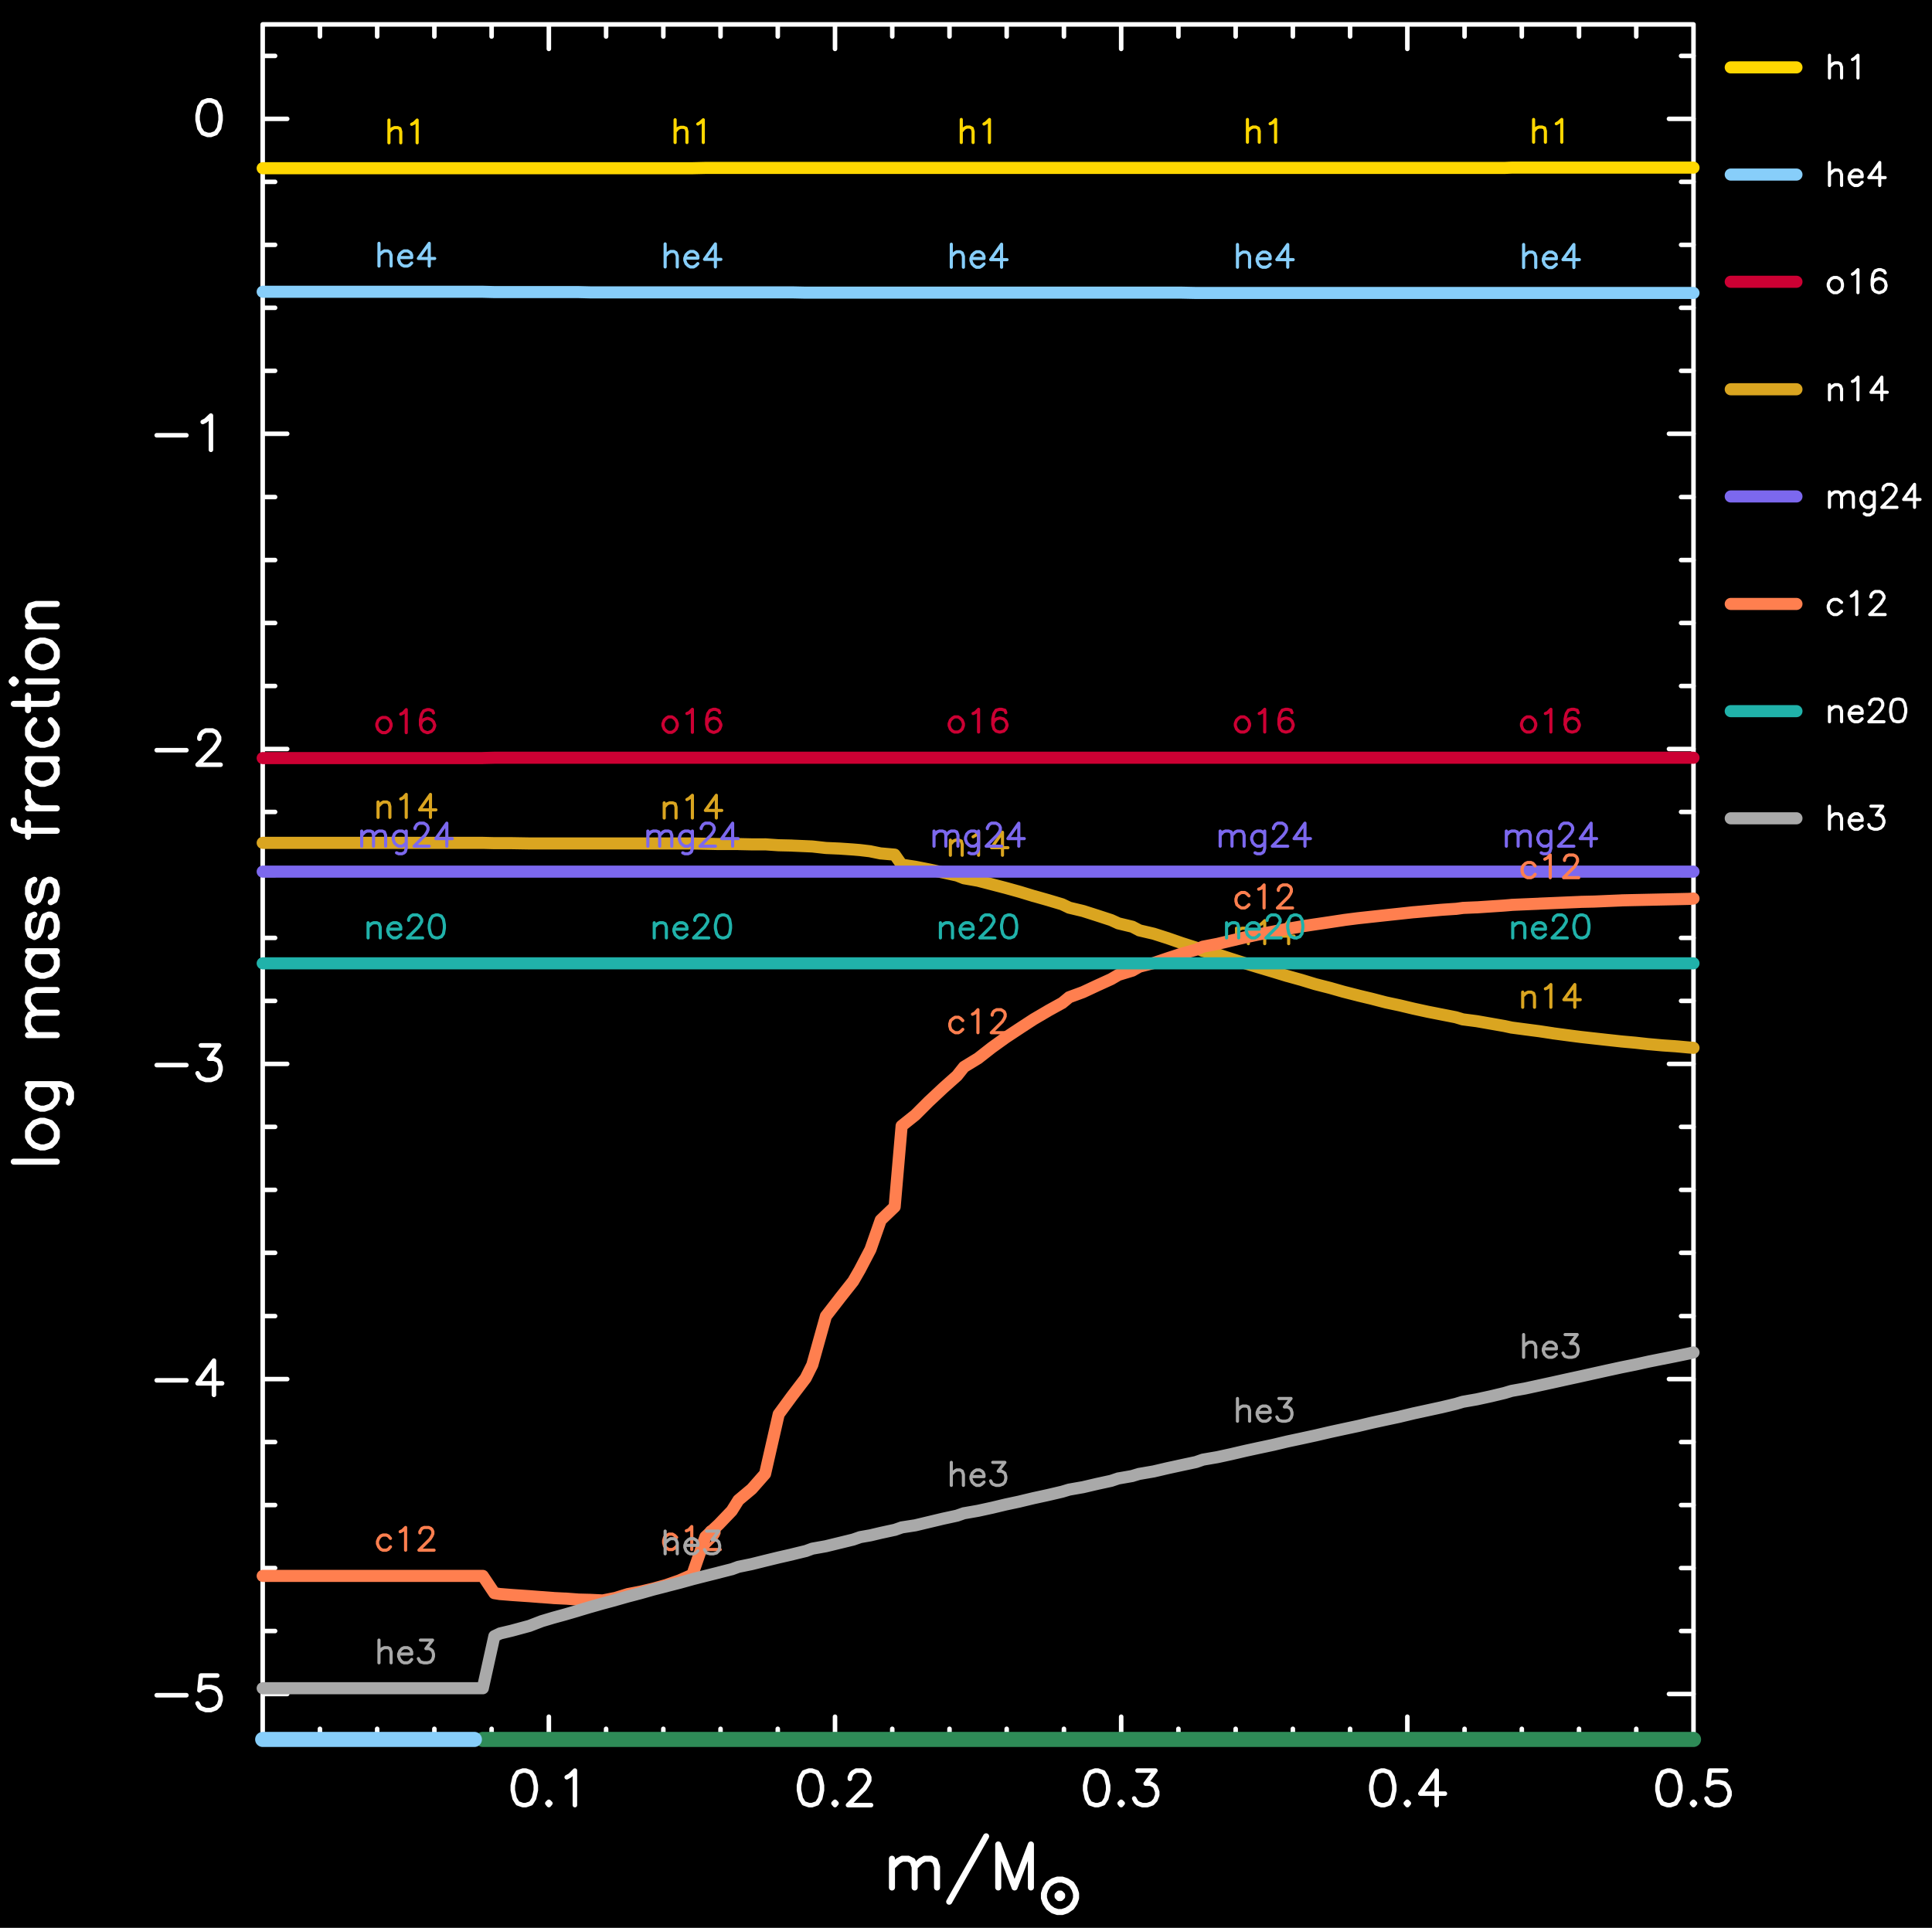 <?xml version="1.0" encoding="utf-8"?>
<!-- Generator: Adobe Illustrator 25.2.3, SVG Export Plug-In . SVG Version: 6.00 Build 0)  -->
<svg version="1.1" id="Layer_1" xmlns="http://www.w3.org/2000/svg" xmlns:xlink="http://www.w3.org/1999/xlink" x="0px" y="0px"
	 viewBox="0 0 459.37 458.42" style="enable-background:new 0 0 459.37 458.42;" xml:space="preserve">
<style type="text/css">
	.st0{fill-rule:evenodd;clip-rule:evenodd;}
	.st1{fill:none;stroke:#FFD700;stroke-width:2.88;stroke-linecap:round;stroke-linejoin:round;stroke-miterlimit:10;}
	.st2{fill:none;stroke:#FFFFFF;stroke-width:0.75;stroke-linecap:round;stroke-linejoin:round;stroke-miterlimit:10;}
	.st3{fill:none;stroke:#87CEFA;stroke-width:2.88;stroke-linecap:round;stroke-linejoin:round;stroke-miterlimit:10;}
	.st4{fill:none;stroke:#CC0033;stroke-width:2.88;stroke-linecap:round;stroke-linejoin:round;stroke-miterlimit:10;}
	.st5{fill:none;stroke:#DAA520;stroke-width:2.88;stroke-linecap:round;stroke-linejoin:round;stroke-miterlimit:10;}
	.st6{fill:none;stroke:#7C68EE;stroke-width:2.88;stroke-linecap:round;stroke-linejoin:round;stroke-miterlimit:10;}
	.st7{fill:none;stroke:#FF7F4F;stroke-width:2.88;stroke-linecap:round;stroke-linejoin:round;stroke-miterlimit:10;}
	.st8{fill:none;stroke:#20B2AA;stroke-width:2.88;stroke-linecap:round;stroke-linejoin:round;stroke-miterlimit:10;}
	.st9{fill:none;stroke:#A9A9A9;stroke-width:2.88;stroke-linecap:round;stroke-linejoin:round;stroke-miterlimit:10;}
	.st10{fill:none;stroke:#FFFFFF;stroke-width:1.44;stroke-linecap:round;stroke-linejoin:round;stroke-miterlimit:10;}
	.st11{fill:none;stroke:#FFFFFF;stroke-width:1.08;stroke-linecap:round;stroke-linejoin:round;stroke-miterlimit:10;}
	.st12{fill:none;stroke:#FFD700;stroke-width:0.75;stroke-linecap:round;stroke-linejoin:round;stroke-miterlimit:10;}
	.st13{fill:none;stroke:#87CEFA;stroke-width:0.75;stroke-linecap:round;stroke-linejoin:round;stroke-miterlimit:10;}
	.st14{fill:none;stroke:#CC0033;stroke-width:0.75;stroke-linecap:round;stroke-linejoin:round;stroke-miterlimit:10;}
	.st15{fill:none;stroke:#DAA520;stroke-width:0.75;stroke-linecap:round;stroke-linejoin:round;stroke-miterlimit:10;}
	.st16{fill:none;stroke:#7C68EE;stroke-width:0.75;stroke-linecap:round;stroke-linejoin:round;stroke-miterlimit:10;}
	.st17{fill:none;stroke:#FF7F4F;stroke-width:0.75;stroke-linecap:round;stroke-linejoin:round;stroke-miterlimit:10;}
	.st18{fill:none;stroke:#20B2AA;stroke-width:0.75;stroke-linecap:round;stroke-linejoin:round;stroke-miterlimit:10;}
	.st19{fill:none;stroke:#A9A9A9;stroke-width:0.75;stroke-linecap:round;stroke-linejoin:round;stroke-miterlimit:10;}
	.st20{fill:none;stroke:#2E8B57;stroke-width:3.6;stroke-linecap:round;stroke-linejoin:round;stroke-miterlimit:10;}
	.st21{fill:none;stroke:#87CEFA;stroke-width:3.6;stroke-linecap:round;stroke-linejoin:round;stroke-miterlimit:10;}
</style>
<rect x="0" y="0" class="st0" width="459.37" height="458.42"/>
<line class="st1" x1="411.52" y1="16.02" x2="427.14" y2="16.02"/>
<path class="st2" d="M434.99,13.14v5.4 M434.99,15.95l0.79-0.79 M435.78,15.16l0.5-0.22 M436.28,14.94h0.79 M437.08,14.94l0.5,0.22
	 M437.58,15.16l0.29,0.79 M437.87,15.95v2.59 M440.46,14.15l0.5-0.29 M440.96,13.86l0.79-0.72 M441.76,13.14v5.4"/>
<line class="st3" x1="411.52" y1="41.51" x2="427.14" y2="41.51"/>
<path class="st2" d="M434.99,38.63v5.47 M434.99,41.51l0.79-0.79 M435.78,40.72l0.5-0.29 M436.28,40.43h0.79 M437.08,40.43l0.5,0.29
	 M437.58,40.72l0.29,0.79 M437.87,41.51v2.59 M439.67,42.02h3.1 M442.76,42.02v-0.5 M442.76,41.51l-0.22-0.58 M442.55,40.94
	l-0.29-0.22 M442.26,40.72l-0.5-0.29 M441.76,40.43h-0.79 M440.96,40.43l-0.5,0.29 M440.46,40.72l-0.5,0.5 M439.96,41.22l-0.29,0.79
	 M439.67,42.02v0.5 M439.67,42.52l0.29,0.79 M439.96,43.31l0.5,0.5 M440.46,43.82l0.5,0.29 M440.96,44.1h0.79 M441.76,44.1l0.5-0.29
	 M442.26,43.82l0.5-0.5 M446.94,38.63l-2.59,3.6 M444.35,42.23h3.89 M446.94,38.63v5.47"/>
<line class="st4" x1="411.52" y1="67" x2="427.14" y2="67"/>
<path class="st2" d="M436,65.99l-0.5,0.22 M435.49,66.21l-0.5,0.5 M434.99,66.71l-0.29,0.79 M434.7,67.5v0.5 M434.7,68.01l0.29,0.79
	 M434.99,68.8l0.5,0.5 M435.49,69.3l0.5,0.29 M436,69.59h0.79 M436.79,69.59l0.5-0.29 M437.29,69.3l0.58-0.5 M437.87,68.8l0.22-0.79
	 M438.08,68.01v-0.5 M438.08,67.5l-0.22-0.79 M437.87,66.71l-0.58-0.5 M437.29,66.21l-0.5-0.22 M436.79,65.99H436 M440.46,65.2
	l0.5-0.29 M440.96,64.91l0.79-0.79 M441.76,64.12v5.47 M448.24,64.91l-0.29-0.5 M447.95,64.41l-0.79-0.29 M447.16,64.12h-0.5
	 M446.65,64.12l-0.79,0.29 M445.86,64.41l-0.5,0.79 M445.36,65.2l-0.22,1.3 M445.14,66.5v1.3 M445.14,67.79l0.22,1.01 M445.36,68.8
	l0.5,0.5 M445.86,69.3l0.79,0.29 M446.65,69.59h0.29 M446.94,69.59l0.79-0.29 M447.73,69.3l0.5-0.5 M448.24,68.8l0.22-0.79
	 M448.45,68.01v-0.22 M448.45,67.79L448.24,67 M448.24,67l-0.5-0.5 M447.73,66.5l-0.79-0.29 M446.94,66.21h-0.29 M446.65,66.21
	l-0.79,0.29 M445.86,66.5l-0.5,0.5 M445.36,67l-0.22,0.79"/>
<line class="st5" x1="411.52" y1="92.56" x2="427.14" y2="92.56"/>
<path class="st2" d="M434.99,91.48v3.6 M434.99,92.49l0.79-0.72 M435.78,91.77l0.5-0.29 M436.28,91.48h0.79 M437.08,91.48l0.5,0.29
	 M437.58,91.77l0.29,0.72 M437.87,92.49v2.59 M440.46,90.69l0.5-0.22 M440.96,90.47l0.79-0.79 M441.76,89.68v5.4 M447.44,89.68
	l-2.59,3.6 M444.85,93.28h3.89 M447.44,89.68v5.4"/>
<line class="st6" x1="411.52" y1="118.05" x2="427.14" y2="118.05"/>
<path class="st2" d="M434.99,116.97v3.67 M434.99,118.05l0.79-0.79 M435.78,117.26l0.5-0.29 M436.28,116.97h0.79 M437.08,116.97
	l0.5,0.29 M437.58,117.26l0.29,0.79 M437.87,118.05v2.59 M437.87,118.05l0.72-0.79 M438.59,117.26l0.58-0.29 M439.16,116.97h0.72
	 M439.88,116.97l0.58,0.29 M440.46,117.26l0.22,0.79 M440.68,118.05v2.59 M445.64,116.97v4.18 M445.64,121.14l-0.29,0.79
	 M445.36,121.94l-0.29,0.22 M445.07,122.15l-0.5,0.29 M444.56,122.44h-0.79 M443.77,122.44l-0.5-0.29 M445.64,117.76l-0.58-0.5
	 M445.07,117.26l-0.5-0.29 M444.56,116.97h-0.79 M443.77,116.97l-0.5,0.29 M443.27,117.26l-0.5,0.5 M442.76,117.76l-0.29,0.79
	 M442.48,118.55v0.5 M442.48,119.06l0.29,0.79 M442.76,119.85l0.5,0.5 M443.27,120.35l0.5,0.29 M443.77,120.64h0.79 M444.56,120.64
	l0.5-0.29 M445.07,120.35l0.58-0.5 M447.73,116.46v-0.29 M447.73,116.18l0.22-0.5 M447.95,115.67l0.29-0.22 M448.24,115.46l0.5-0.29
	 M448.74,115.17h1.01 M449.75,115.17l0.58,0.29 M450.32,115.46l0.22,0.22 M450.54,115.67l0.29,0.5 M450.83,116.18v0.58
	 M450.83,116.75l-0.29,0.5 M450.54,117.26l-0.5,0.79 M450.04,118.05l-2.59,2.59 M447.44,120.64h3.6 M455.22,115.17l-2.59,3.6
	 M452.63,118.77h3.89 M455.22,115.17v5.47"/>
<line class="st7" x1="411.52" y1="143.61" x2="427.14" y2="143.61"/>
<path class="st2" d="M437.87,143.25l-0.58-0.5 M437.29,142.74l-0.5-0.22 M436.79,142.53H436 M436,142.53l-0.5,0.22 M435.49,142.74
	l-0.5,0.5 M434.99,143.25l-0.29,0.79 M434.7,144.04v0.5 M434.7,144.54l0.29,0.79 M434.99,145.34l0.5,0.5 M435.49,145.84l0.5,0.29
	 M436,146.13h0.79 M436.79,146.13l0.5-0.29 M437.29,145.84l0.58-0.5 M440.17,141.74l0.5-0.29 M440.68,141.45l0.79-0.79
	 M441.47,140.66v5.47 M444.85,141.95v-0.22 M444.85,141.74l0.22-0.5 M445.07,141.23l0.29-0.29 M445.36,140.94l0.5-0.29
	 M445.86,140.66h1.08 M446.94,140.66l0.5,0.29 M447.44,140.94l0.22,0.29 M447.66,141.23l0.29,0.5 M447.95,141.74v0.5 M447.95,142.24
	l-0.29,0.5 M447.66,142.74l-0.5,0.79 M447.16,143.54l-2.59,2.59 M444.56,146.13h3.67"/>
<line class="st8" x1="411.52" y1="169.1" x2="427.14" y2="169.1"/>
<path class="st2" d="M434.99,168.02v3.6 M434.99,169.02l0.79-0.72 M435.78,168.3l0.5-0.29 M436.28,168.02h0.79 M437.08,168.02
	l0.5,0.29 M437.58,168.3l0.29,0.72 M437.87,169.02v2.59 M439.67,169.6h3.1 M442.76,169.6v-0.58 M442.76,169.02l-0.22-0.5
	 M442.55,168.52l-0.29-0.22 M442.26,168.3l-0.5-0.29 M441.76,168.02h-0.79 M440.96,168.02l-0.5,0.29 M440.46,168.3l-0.5,0.5
	 M439.96,168.81l-0.29,0.79 M439.67,169.6v0.5 M439.67,170.1l0.29,0.79 M439.96,170.9l0.5,0.5 M440.46,171.4l0.5,0.22
	 M440.96,171.62h0.79 M441.76,171.62l0.5-0.22 M442.26,171.4l0.5-0.5 M444.56,167.51v-0.29 M444.56,167.22l0.29-0.5 M444.85,166.72
	l0.22-0.29 M445.07,166.43l0.58-0.22 M445.64,166.22h1.01 M446.65,166.22l0.5,0.22 M447.16,166.43l0.29,0.29 M447.44,166.72
	l0.22,0.5 M447.66,167.22v0.5 M447.66,167.73l-0.22,0.58 M447.44,168.3l-0.5,0.72 M446.94,169.02l-2.59,2.59 M444.35,171.62h3.6
	 M451.04,166.22l-0.79,0.22 M450.25,166.43l-0.5,0.79 M449.75,167.22l-0.22,1.3 M449.53,168.52v0.79 M449.53,169.31l0.22,1.3
	 M449.75,170.61l0.5,0.79 M450.25,171.4l0.79,0.22 M451.04,171.62h0.5 M451.55,171.62l0.79-0.22 M452.34,171.4l0.5-0.79
	 M452.84,170.61l0.29-1.3 M453.13,169.31v-0.79 M453.13,168.52l-0.29-1.3 M452.84,167.22l-0.5-0.79 M452.34,166.43l-0.79-0.22
	 M451.55,166.22h-0.5"/>
<line class="st9" x1="411.52" y1="194.58" x2="427.14" y2="194.58"/>
<path class="st2" d="M434.99,191.7v5.47 M434.99,194.58l0.79-0.79 M435.78,193.79l0.5-0.29 M436.28,193.5h0.79 M437.08,193.5
	l0.5,0.29 M437.58,193.79l0.29,0.79 M437.87,194.58v2.59 M439.67,195.09h3.1 M442.76,195.09v-0.5 M442.76,194.58l-0.22-0.5
	 M442.55,194.08l-0.29-0.29 M442.26,193.79l-0.5-0.29 M441.76,193.5h-0.79 M440.96,193.5l-0.5,0.29 M440.46,193.79l-0.5,0.5
	 M439.96,194.3l-0.29,0.79 M439.67,195.09v0.5 M439.67,195.59l0.29,0.79 M439.96,196.38l0.5,0.5 M440.46,196.89l0.5,0.29
	 M440.96,197.18h0.79 M441.76,197.18l0.5-0.29 M442.26,196.89l0.5-0.5 M444.85,191.7h2.81 M447.66,191.7l-1.51,2.09 M446.15,193.79
	h0.79 M446.94,193.79l0.5,0.29 M447.44,194.08l0.22,0.22 M447.66,194.3l0.29,0.79 M447.95,195.09v0.5 M447.95,195.59l-0.29,0.79
	 M447.66,196.38l-0.5,0.5 M447.16,196.89l-0.79,0.29 M446.36,197.18h-0.72 M445.64,197.18l-0.79-0.29 M444.85,196.89l-0.29-0.22
	 M444.56,196.67l-0.22-0.58"/>
<path class="st10" d="M212.08,441.98v6.84 M212.08,443.92l1.51-1.44 M213.59,442.48l0.94-0.5 M214.52,441.98h1.44 M215.96,441.98
	l1.01,0.5 M216.97,442.48l0.5,1.44 M217.48,443.92v4.9 M217.48,443.92l1.44-1.44 M218.92,442.48l0.94-0.5 M219.85,441.98h1.51
	 M221.36,441.98l0.94,0.5 M222.3,442.48l0.5,1.44 M222.8,443.92v4.9 M234.47,436.65l-8.78,15.55 M237.35,438.59v10.22
	 M237.35,438.59l3.89,10.22 M245.12,438.59l-3.89,10.22 M245.12,438.59v10.22 M251.46,446.94l-1.08,0.36 M250.38,447.3l-1.08,0.72
	 M249.3,448.02l-0.72,1.15 M248.58,449.18l-0.36,1.08 M248.22,450.26v1.08 M248.22,451.34l0.36,1.08 M248.58,452.42l0.72,1.08
	 M249.3,453.5l1.08,0.79 M250.38,454.29l1.08,0.36 M251.46,454.65h1.08 M252.54,454.65l1.08-0.36 M253.62,454.29l1.15-0.79
	 M254.77,453.5l0.72-1.08 M255.49,452.42l0.36-1.08 M255.85,451.34v-1.08 M255.85,450.26l-0.36-1.08 M255.49,449.18l-0.72-1.15
	 M254.77,448.02l-1.15-0.72 M253.62,447.3l-1.08-0.36 M252.54,446.94h-1.08 M251.82,450.26l-0.36,0.36 M251.46,450.62v0.36
	 M251.46,450.98l0.36,0.36 M251.82,451.34h0.36 M252.18,451.34l0.36-0.36 M252.54,450.98v-0.36 M252.54,450.62l-0.36-0.36
	 M252.18,450.26h-0.36 M251.82,450.62v0.36 M251.82,450.98h0.36 M252.18,450.98v-0.36 M252.18,450.62h-0.36"/>
<path class="st11" d="M62.46,414.04h340.2 M402.66,414.04V5.8 M402.66,5.8H62.46 M62.46,5.8v408.24 M76.07,414.04v-2.95
	 M89.68,414.04v-2.95 M103.28,414.04v-2.95 M116.89,414.04v-2.95 M130.5,414.04v-5.83 M144.11,414.04v-2.95 M157.72,414.04v-2.95
	 M171.32,414.04v-2.95 M184.93,414.04v-2.95 M198.54,414.04v-5.83 M212.15,414.04v-2.95 M225.76,414.04v-2.95 M239.36,414.04v-2.95
	 M252.97,414.04v-2.95 M266.58,414.04v-5.83 M280.19,414.04v-2.95 M293.8,414.04v-2.95 M307.4,414.04v-2.95 M321.01,414.04v-2.95
	 M334.62,414.04v-5.83 M348.23,414.04v-2.95 M361.84,414.04v-2.95 M375.44,414.04v-2.95 M389.05,414.04v-2.95 M402.66,414.04v-5.83
	 M76.07,8.68V5.8 M89.68,8.68V5.8 M103.28,8.68V5.8 M116.89,8.68V5.8 M130.5,11.63V5.8 M144.11,8.68V5.8 M157.72,8.68V5.8
	 M171.32,8.68V5.8 M184.93,8.68V5.8 M198.54,11.63V5.8 M212.15,8.68V5.8 M225.76,8.68V5.8 M239.36,8.68V5.8 M252.97,8.68V5.8
	 M266.58,11.63V5.8 M280.19,8.68V5.8 M293.8,8.68V5.8 M307.4,8.68V5.8 M321.01,8.68V5.8 M334.62,11.63V5.8 M348.23,8.68V5.8
	 M361.84,8.68V5.8 M375.44,8.68V5.8 M389.05,8.68V5.8 M402.66,11.63V5.8 M124.31,421.02l-1.22,0.43 M123.08,421.46l-0.72,1.15
	 M122.36,422.61l-0.43,1.94 M121.93,424.55v1.15 M121.93,425.7l0.43,1.94 M122.36,427.65l0.72,1.15 M123.08,428.8l1.22,0.43
	 M124.31,429.23h0.72 M125.03,429.23l1.22-0.43 M126.25,428.8l0.72-1.15 M126.97,427.65l0.43-1.94 M127.4,425.7v-1.15 M127.4,424.55
	l-0.43-1.94 M126.97,422.61l-0.72-1.15 M126.25,421.46l-1.22-0.43 M125.03,421.02h-0.72 M130.5,428.44l-0.36,0.36 M130.14,428.8
	l0.36,0.43 M130.5,429.23l0.36-0.43 M130.86,428.8l-0.36-0.36 M134.75,422.61l0.79-0.43 M135.54,422.18l1.15-1.15 M136.69,421.02
	v8.21 M192.35,421.02l-1.22,0.43 M191.12,421.46l-0.72,1.15 M190.4,422.61l-0.43,1.94 M189.97,424.55v1.15 M189.97,425.7l0.43,1.94
	 M190.4,427.65l0.72,1.15 M191.12,428.8l1.22,0.43 M192.35,429.23h0.72 M193.07,429.23l1.22-0.43 M194.29,428.8l0.72-1.15
	 M195.01,427.65l0.43-1.94 M195.44,425.7v-1.15 M195.44,424.55l-0.43-1.94 M195.01,422.61l-0.72-1.15 M194.29,421.46l-1.22-0.43
	 M193.07,421.02h-0.72 M198.54,428.44l-0.36,0.36 M198.18,428.8l0.36,0.43 M198.54,429.23l0.36-0.43 M198.9,428.8l-0.36-0.36
	 M202.07,422.97v-0.36 M202.07,422.61l0.36-0.79 M202.43,421.82l0.36-0.36 M202.79,421.46l0.79-0.43 M203.58,421.02h1.58
	 M205.16,421.02l0.79,0.43 M205.96,421.46l0.36,0.36 M206.32,421.82l0.36,0.79 M206.68,422.61v0.79 M206.68,423.4l-0.36,0.72
	 M206.32,424.12l-0.79,1.22 M205.52,425.34l-3.89,3.89 M201.64,429.23h5.47 M260.39,421.02l-1.22,0.43 M259.16,421.46l-0.72,1.15
	 M258.44,422.61l-0.43,1.94 M258.01,424.55v1.15 M258.01,425.7l0.43,1.94 M258.44,427.65l0.72,1.15 M259.16,428.8l1.22,0.43
	 M260.39,429.23h0.72 M261.11,429.23l1.22-0.43 M262.33,428.8l0.72-1.15 M263.05,427.65l0.43-1.94 M263.48,425.7v-1.15
	 M263.48,424.55l-0.43-1.94 M263.05,422.61l-0.72-1.15 M262.33,421.46l-1.22-0.43 M261.11,421.02h-0.72 M266.58,428.44l-0.36,0.36
	 M266.22,428.8l0.36,0.43 M266.58,429.23l0.36-0.43 M266.94,428.8l-0.36-0.36 M270.47,421.02h4.25 M274.72,421.02l-2.3,3.1
	 M272.41,424.12h1.15 M273.56,424.12l0.79,0.43 M274.36,424.55l0.36,0.36 M274.72,424.91l0.43,1.15 M275.15,426.06v0.79
	 M275.15,426.86l-0.43,1.15 M274.72,428.01L274,428.8 M274,428.8l-1.22,0.43 M272.77,429.23h-1.15 M271.62,429.23l-1.15-0.43
	 M270.47,428.8l-0.36-0.36 M270.11,428.44l-0.43-0.79 M328.43,421.02l-1.22,0.43 M327.2,421.46l-0.72,1.15 M326.48,422.61
	l-0.43,1.94 M326.05,424.55v1.15 M326.05,425.7l0.43,1.94 M326.48,427.65l0.72,1.15 M327.2,428.8l1.22,0.43 M328.43,429.23h0.72
	 M329.15,429.23l1.22-0.43 M330.37,428.8l0.72-1.15 M331.09,427.65l0.43-1.94 M331.52,425.7v-1.15 M331.52,424.55l-0.43-1.94
	 M331.09,422.61l-0.72-1.15 M330.37,421.46l-1.22-0.43 M329.15,421.02h-0.72 M334.62,428.44l-0.36,0.36 M334.26,428.8l0.36,0.43
	 M334.62,429.23l0.36-0.43 M334.98,428.8l-0.36-0.36 M341.6,421.02l-3.89,5.47 M337.72,426.5h5.83 M341.6,421.02v8.21
	 M396.47,421.02l-1.22,0.43 M395.24,421.46l-0.72,1.15 M394.52,422.61l-0.43,1.94 M394.09,424.55v1.15 M394.09,425.7l0.43,1.94
	 M394.52,427.65l0.72,1.15 M395.24,428.8l1.22,0.43 M396.47,429.23h0.72 M397.19,429.23l1.22-0.43 M398.41,428.8l0.72-1.15
	 M399.13,427.65l0.43-1.94 M399.56,425.7v-1.15 M399.56,424.55l-0.43-1.94 M399.13,422.61l-0.72-1.15 M398.41,421.46l-1.22-0.43
	 M397.19,421.02h-0.72 M402.66,428.44l-0.36,0.36 M402.3,428.8l0.36,0.43 M402.66,429.23l0.36-0.43 M403.02,428.8l-0.36-0.36
	 M410.44,421.02h-3.89 M406.55,421.02l-0.36,3.53 M406.19,424.55l0.36-0.43 M406.55,424.12l1.15-0.36 M407.7,423.76h1.15
	 M408.85,423.76l1.22,0.36 M410.08,424.12l0.72,0.79 M410.8,424.91l0.43,1.15 M411.23,426.06v0.79 M411.23,426.86l-0.43,1.15
	 M410.8,428.01l-0.72,0.79 M410.08,428.8l-1.22,0.43 M408.85,429.23h-1.15"/>
<path class="st11" d="M407.7,429.23l-1.15-0.43 M406.55,428.8l-0.36-0.36 M406.19,428.44l-0.43-0.79 M62.46,402.81h5.83
	 M62.46,387.83h2.95 M62.46,372.86h2.95 M62.46,357.88h2.95 M62.46,342.9h2.95 M62.46,327.93h5.83 M62.46,312.95h2.95 M62.46,297.9
	h2.95 M62.46,282.93h2.95 M62.46,267.95h2.95 M62.46,252.98h5.83 M62.46,238h2.95 M62.46,223.02h2.95 M62.46,208.05h2.95
	 M62.46,193.07h2.95 M62.46,178.1h5.83 M62.46,163.12h2.95 M62.46,148.14h2.95 M62.46,133.17h2.95 M62.46,118.19h2.95 M62.46,103.14
	h5.83 M62.46,88.17h2.95 M62.46,73.19h2.95 M62.46,58.22h2.95 M62.46,43.24h2.95 M62.46,28.26h5.83 M62.46,13.29h2.95
	 M396.83,402.81h5.83 M399.71,387.83h2.95 M399.71,372.86h2.95 M399.71,357.88h2.95 M399.71,342.9h2.95 M396.83,327.93h5.83
	 M399.71,312.95h2.95 M399.71,297.9h2.95 M399.71,282.93h2.95 M399.71,267.95h2.95 M396.83,252.98h5.83 M399.71,238h2.95
	 M399.71,223.02h2.95 M399.71,208.05h2.95 M399.71,193.07h2.95 M396.83,178.1h5.83 M399.71,163.12h2.95 M399.71,148.14h2.95
	 M399.71,133.17h2.95 M399.71,118.19h2.95 M396.83,103.14h5.83 M399.71,88.17h2.95 M399.71,73.19h2.95 M399.71,58.22h2.95
	 M399.71,43.24h2.95 M396.83,28.26h5.83 M399.71,13.29h2.95 M37.26,403.1h7.06 M51.66,398.42h-3.89 M47.77,398.42l-0.36,3.53
	 M47.41,401.94l0.36-0.43 M47.77,401.51l1.15-0.36 M48.92,401.15h1.22 M50.15,401.15l1.15,0.36 M51.3,401.51l0.79,0.79 M52.09,402.3
	l0.36,1.15 M52.45,403.46v0.79 M52.45,404.25l-0.36,1.15 M52.09,405.4l-0.79,0.79 M51.3,406.19l-1.15,0.43 M50.15,406.62h-1.22
	 M48.92,406.62l-1.15-0.43 M47.77,406.19l-0.36-0.36 M47.41,405.83l-0.43-0.79 M37.26,328.22h7.06 M50.87,323.54l-3.89,5.4
	 M46.98,328.94h5.83 M50.87,323.54v8.14 M37.26,253.26h7.06 M47.77,248.58h4.32 M52.09,248.58l-2.38,3.17 M49.72,251.75h1.15
	 M50.87,251.75l0.79,0.36 M51.66,252.11l0.43,0.36 M52.09,252.47l0.36,1.22 M52.45,253.7v0.72 M52.45,254.42l-0.36,1.22
	 M52.09,255.64l-0.79,0.72 M51.3,256.36l-1.15,0.43 M50.15,256.79h-1.22 M48.92,256.79l-1.15-0.43 M47.77,256.36L47.41,256
	 M47.41,256l-0.43-0.79 M37.26,178.38h7.06 M47.41,175.65v-0.36 M47.41,175.29l0.36-0.79 M47.77,174.5l0.43-0.43 M48.2,174.06
	l0.72-0.36 M48.92,173.7h1.58 M50.51,173.7l0.79,0.36 M51.3,174.06l0.36,0.43 M51.66,174.5l0.43,0.79 M52.09,175.29v0.72
	 M52.09,176.01l-0.43,0.79 M51.66,176.8l-0.79,1.15 M50.87,177.95l-3.89,3.89 M46.98,181.84h5.47 M37.26,103.5h7.06 M48.2,100.34
	l0.72-0.36 M48.92,99.98l1.22-1.15 M50.15,98.82v8.14 M49.36,23.87L48.2,24.3 M48.2,24.3l-0.79,1.15 M47.41,25.46l-0.43,1.94
	 M46.98,27.4v1.15 M46.98,28.55l0.43,1.94 M47.41,30.5l0.79,1.15 M48.2,31.65l1.15,0.43 M49.36,32.08h0.79 M50.15,32.08l1.15-0.43
	 M51.3,31.65l0.79-1.15 M52.09,30.5l0.36-1.94 M52.45,28.55V27.4 M52.45,27.4l-0.36-1.94 M52.09,25.46L51.3,24.3 M51.3,24.3
	l-1.15-0.43 M50.15,23.87h-0.79"/>
<path class="st10" d="M3.28,276.23H13.5 M6.66,270.4l0.5,1.01 M7.16,271.41l1.01,0.94 M8.17,272.34l1.44,0.5 M9.61,272.85h0.94
	 M10.55,272.85l1.51-0.5 M12.06,272.34l0.94-0.94 M13,271.41l0.5-1.01 M13.5,270.4v-1.44 M13.5,268.96l-0.5-0.94 M13,268.02
	l-0.94-1.01 M12.06,267.02l-1.51-0.5 M10.55,266.51H9.61 M9.61,266.51l-1.44,0.5 M8.17,267.02l-1.01,1.01 M7.16,268.02l-0.5,0.94
	 M6.66,268.96v1.44 M6.66,257.8h7.78 M14.44,257.8l1.51,0.5 M15.95,258.3l0.43,0.43 M16.38,258.74l0.5,1.01 M16.88,259.74v1.44
	 M16.88,261.18l-0.5,1.01 M8.17,257.8l-1.01,0.94 M7.16,258.74l-0.5,1.01 M6.66,259.74v1.44 M6.66,261.18l0.5,1.01 M7.16,262.19
	l1.01,0.94 M8.17,263.13l1.44,0.5 M9.61,263.63h0.94 M10.55,263.63l1.51-0.5 M12.06,263.13l0.94-0.94 M13,262.19l0.5-1.01
	 M13.5,261.18v-1.44 M13.5,259.74l-0.5-1.01 M13,258.74l-0.94-0.94 M6.66,246.14h6.84 M8.6,246.14l-1.44-1.44 M7.16,244.7l-0.5-1.01
	 M6.66,243.69v-1.44 M6.66,242.25l0.5-1.01 M7.16,241.24l1.44-0.43 M8.6,240.81h4.9 M8.6,240.81l-1.44-1.51 M7.16,239.3l-0.5-0.94
	 M6.66,238.36v-1.44 M6.66,236.92l0.5-1.01 M7.16,235.91l1.44-0.5 M8.6,235.41h4.9 M6.66,226.19h6.84 M8.17,226.19l-1.01,1.01
	 M7.16,227.2l-0.5,0.94 M6.66,228.14v1.44 M6.66,229.58l0.5,1.01 M7.16,230.58l1.01,0.94 M8.17,231.52l1.44,0.5 M9.61,232.02h0.94
	 M10.55,232.02l1.51-0.5 M12.06,231.52l0.94-0.94 M13,230.58l0.5-1.01 M13.5,229.58v-1.44 M13.5,228.14L13,227.2 M13,227.2
	l-0.94-1.01 M8.17,217.48l-1.01,0.43 M7.16,217.91l-0.5,1.51 M6.66,219.42v1.44 M6.66,220.86l0.5,1.44 M7.16,222.3l1.01,0.5
	 M8.17,222.81l0.94-0.5 M9.11,222.3l0.5-0.94 M9.61,221.37l0.5-2.45 M10.12,218.92l0.43-1.01 M10.55,217.91l1.01-0.43 M11.56,217.48
	h0.5 M12.06,217.48l0.94,0.43 M13,217.91l0.5,1.51 M13.5,219.42v1.44 M13.5,220.86L13,222.3 M13,222.3l-0.94,0.5 M8.17,209.2
	l-1.01,0.5 M7.16,209.7l-0.5,1.44 M6.66,211.14v1.44 M6.66,212.58l0.5,1.44 M7.16,214.02l1.01,0.5 M8.17,214.53l0.94-0.5
	 M9.11,214.02l0.5-0.94 M9.61,213.09l0.5-2.45 M10.12,210.64l0.43-0.94 M10.55,209.7l1.01-0.5 M11.56,209.2h0.5 M12.06,209.2
	l0.94,0.5 M13,209.7l0.5,1.44 M13.5,211.14v1.44 M13.5,212.58l-0.5,1.44 M13,214.02l-0.94,0.5 M3.28,195.09v1.01 M3.28,196.1
	l0.5,0.94 M3.78,197.03l1.44,0.5 M5.22,197.54h8.28 M6.66,198.98v-3.38 M6.66,192.21h6.84 M9.61,192.21l-1.44-0.5 M8.17,191.7
	l-1.01-1.01 M7.16,190.7l-0.5-0.94 M6.66,189.76v-1.44 M6.66,180.54h6.84 M8.17,180.54l-1.01,0.94 M7.16,181.48l-0.5,1.01
	 M6.66,182.49v1.44 M6.66,183.93l0.5,0.94 M7.16,184.86l1.01,1.01 M8.17,185.87l1.44,0.5 M9.61,186.38h0.94 M10.55,186.38l1.51-0.5
	 M12.06,185.87l0.94-1.01 M13,184.86l0.5-0.94 M13.5,183.93v-1.44 M13.5,182.49l-0.5-1.01 M13,181.48l-0.94-0.94 M8.17,171.26
	l-1.01,1.01 M7.16,172.26l-0.5,0.94 M6.66,173.2v1.51 M6.66,174.71l0.5,0.94 M7.16,175.65l1.01,1.01 M8.17,176.66l1.44,0.43
	 M9.61,177.09h0.94 M10.55,177.09l1.51-0.43 M12.06,176.66l0.94-1.01 M13,175.65l0.5-0.94 M13.5,174.71v-1.51 M13.5,173.2l-0.5-0.94
	 M13,172.26l-0.94-1.01 M3.28,167.37h8.28 M11.56,167.37l1.44-0.43 M13,166.94l0.5-1.01 M13.5,165.93v-0.94 M6.66,168.88v-3.46
	 M3.28,162.54l0.5-0.5 M3.78,162.04l-0.5-0.5 M3.28,161.54l-0.5,0.5 M2.77,162.04l0.5,0.5 M6.66,162.04h6.84 M6.66,156.21l0.5,1.01
	 M7.16,157.22l1.01,0.94 M8.17,158.15l1.44,0.5 M9.61,158.66h0.94 M10.55,158.66l1.51-0.5 M12.06,158.15l0.94-0.94 M13,157.22
	l0.5-1.01 M13.5,156.21v-1.44 M13.5,154.77l-0.5-1.01 M13,153.76l-0.94-0.94 M12.06,152.82l-1.51-0.5 M10.55,152.32H9.61
	 M9.61,152.32l-1.44,0.5 M8.17,152.82l-1.01,0.94 M7.16,153.76l-0.5,1.01 M6.66,154.77v1.44 M6.66,148.94h6.84 M8.6,148.94
	l-1.44-1.44 M7.16,147.5l-0.5-1.01 M6.66,146.49v-1.44 M6.66,145.05l0.5-1.01 M7.16,144.04l1.44-0.43 M8.6,143.61h4.9"/>
<path class="st1" d="M402.66,39.86h-0.94 M401.72,39.86h-3.17 M398.56,39.86h-3.24 M395.32,39.86h-3.24 M392.08,39.86h-3.24
	 M388.84,39.86h-3.24 M385.6,39.86h-3.31 M382.28,39.86h-3.24 M379.04,39.86h-3.24 M375.8,39.86h-3.31 M372.49,39.86h-3.24
	 M369.25,39.86h-3.31 M365.94,39.86h-3.31 M362.63,39.86h-3.24 M359.39,39.86l-1.66,0.07 M357.73,39.93h-3.31 M354.42,39.93h-3.31
	 M351.11,39.93h-3.31 M347.8,39.93h-1.66 M346.14,39.93h-3.31 M342.83,39.93h-3.31 M339.52,39.93h-3.31 M336.2,39.93h-3.31
	 M332.89,39.93h-3.38 M329.51,39.93h-3.31 M326.2,39.93h-3.31 M322.88,39.93h-3.38 M319.5,39.93h-3.31 M316.19,39.93h-3.38
	 M312.8,39.93h-3.31 M309.49,39.93h-3.38 M306.11,39.93h-3.31 M302.8,39.93h-3.38 M299.41,39.93h-3.31 M296.1,39.93h-3.38
	 M292.72,39.93h-3.31 M289.4,39.93h-3.38 M286.02,39.93h-1.66 M284.36,39.93h-3.38 M280.98,39.93h-3.31 M277.67,39.93h-3.38
	 M274.28,39.93h-3.38 M270.9,39.93h-1.66 M269.24,39.93h-3.31 M265.93,39.93h-1.73 M264.2,39.93h-3.31 M260.89,39.93h-3.38
	 M257.51,39.93h-3.31 M254.2,39.93h-1.66 M252.54,39.93h-3.38 M249.16,39.93h-3.31 M245.84,39.93h-3.31 M242.53,39.93h-3.38
	 M239.15,39.93h-3.31 M235.84,39.93h-3.31 M232.52,39.93h-3.31 M229.21,39.93h-1.66 M227.56,39.93h-3.31 M224.24,39.93h-3.31
	 M220.93,39.93h-3.31 M217.62,39.93h-3.24 M214.38,39.93h-1.66 M212.72,39.93h-3.31 M209.41,39.93h-2.45 M206.96,39.93h-2.45
	 M204.52,39.93h-1.66 M202.86,39.93h-3.24 M199.62,39.93h-3.24 M196.38,39.93h-3.24 M193.14,39.93h-1.58 M191.56,39.93h-3.24
	 M188.32,39.93h-3.17 M185.15,39.93h-3.24 M181.91,39.93h-3.17 M178.74,39.93h-3.17 M175.57,39.93h-1.58 M173.99,39.93h-3.1
	 M170.89,39.93h-3.17 M167.72,39.93l-3.1,0.07 M164.63,40h-3.1 M161.53,40h-3.1 M158.44,40h-3.1 M155.34,40h-3.02 M152.32,40h-3.02
	 M149.29,40h-3.02 M146.27,40h-2.95 M143.32,40h-3.02 M140.29,40h-2.88 M137.41,40h-2.95 M134.46,40h-2.88 M131.58,40h-2.88
	 M128.7,40h-2.81 M125.89,40h-4.25 M121.64,40h-2.74 M118.91,40h-1.37 M117.54,40h-2.74 M114.8,40h-2.02 M112.79,40h-2.02
	 M110.77,40h-1.3 M109.48,40h-1.37 M108.11,40h-2.59 M105.52,40h-1.3 M104.22,40h-0.58 M103.64,40H103 M103,40h-1.3 M101.7,40h-1.22
	 M100.48,40h-1.22 M99.25,40h-1.3 M97.96,40H96.8 M96.8,40h-1.22 M95.58,40h-1.22 M94.36,40H93.2 M93.2,40h-0.65 M92.56,40h-0.58
	 M91.98,40h-1.15 M90.83,40h-1.15 M89.68,40h-1.15 M88.52,40h-1.08 M87.44,40h-1.15 M86.29,40h-1.08 M85.21,40h-1.08 M84.13,40h-0.5
	 M83.63,40h-0.58 M83.05,40h-1.01 M82.04,40h-1.01 M81.04,40h-1.01 M80.03,40h-1.01 M79.02,40h-1.01 M78.01,40h-0.94 M77.08,40h-0.5
	 M76.57,40h-0.43 M76.14,40H75.2 M75.2,40h-0.94 M74.27,40H73.4 M73.4,40h-0.86 M72.54,40h-0.86 M71.68,40h-0.43 M71.24,40h-0.72
	 M70.52,40h-0.79 M69.73,40H69.3 M69.3,40h-0.36 M68.94,40h-0.43 M68.51,40h-0.65 M67.86,40h-0.65 M67.21,40h-0.72 M66.49,40h-0.65
	 M65.84,40h-0.43 M65.41,40h-0.36 M65.05,40h-0.43 M64.62,40h-0.43 M64.19,40h-0.43 M63.76,40h-0.43 M63.32,40h-0.36 M62.96,40
	h-0.29 M62.68,40H62.6 M62.6,40h-0.07 M62.53,40h-0.07"/>
<path class="st12" d="M92.48,28.55v5.4 M92.48,31.36l0.79-0.79 M93.28,30.57l0.5-0.22 M93.78,30.35h0.79 M94.57,30.35l0.5,0.22
	 M95.08,30.57l0.22,0.79 M95.29,31.36v2.59 M97.88,29.56l0.58-0.29 M98.46,29.27l0.72-0.72 M99.18,28.55v5.4 M160.52,28.48v5.4
	 M160.52,31.29l0.72-0.79 M161.24,30.5l0.58-0.22 M161.82,30.28h0.72 M162.54,30.28l0.58,0.22 M163.12,30.5l0.22,0.79 M163.33,31.29
	v2.59 M165.92,29.49l0.5-0.29 M166.43,29.2l0.79-0.72 M167.22,28.48v5.4 M228.56,28.41v5.47 M228.56,31.29l0.72-0.79 M229.28,30.5
	l0.58-0.29 M229.86,30.21h0.72 M230.58,30.21l0.58,0.29 M231.16,30.5l0.22,0.79 M231.37,31.29v2.59 M233.96,29.49l0.5-0.29
	 M234.47,29.2l0.79-0.79 M235.26,28.41v5.47 M296.6,28.41v5.4 M296.6,31.22l0.72-0.72 M297.32,30.5l0.58-0.29 M297.9,30.21h0.72
	 M298.62,30.21l0.58,0.29 M299.2,30.5l0.22,0.72 M299.41,31.22v2.59 M302,29.42l0.5-0.22 M302.51,29.2l0.79-0.79 M303.3,28.41v5.4
	 M364.64,28.41v5.4 M364.64,31.22l0.72-0.79 M365.36,30.42l0.58-0.22 M365.94,30.21h0.72 M366.66,30.21l0.58,0.22 M367.24,30.42
	l0.22,0.79 M367.45,31.22v2.59 M370.04,29.42l0.5-0.29 M370.55,29.13l0.79-0.72 M371.34,28.41v5.4"/>
<path class="st3" d="M402.66,69.66h-0.94 M401.72,69.66h-3.17 M398.56,69.66h-3.24 M395.32,69.66h-3.24 M392.08,69.66h-3.24
	 M388.84,69.66h-3.24 M385.6,69.66h-3.31 M382.28,69.66h-3.24 M379.04,69.66h-3.24 M375.8,69.66h-3.31 M372.49,69.66h-3.24
	 M369.25,69.66h-3.31 M365.94,69.66h-3.31 M362.63,69.66h-3.24 M359.39,69.66h-1.66 M357.73,69.66h-3.31 M354.42,69.66h-3.31
	 M351.11,69.66h-3.31 M347.8,69.66h-1.66 M346.14,69.66h-3.31 M342.83,69.66h-3.31 M339.52,69.66h-3.31 M336.2,69.66h-3.31
	 M332.89,69.66h-3.38 M329.51,69.66h-3.31 M326.2,69.66h-3.31 M322.88,69.66h-3.38 M319.5,69.66h-3.31 M316.19,69.66h-3.38
	 M312.8,69.66h-3.31 M309.49,69.66h-3.38 M306.11,69.66h-3.31 M302.8,69.66h-3.38 M299.41,69.66h-3.31 M296.1,69.66h-3.38
	 M292.72,69.66h-3.31 M289.4,69.66h-3.38 M286.02,69.66h-1.66 M284.36,69.66l-3.38-0.07 M280.98,69.59h-3.31 M277.67,69.59h-3.38
	 M274.28,69.59h-3.38 M270.9,69.59h-1.66 M269.24,69.59h-3.31 M265.93,69.59h-1.73 M264.2,69.59h-3.31 M260.89,69.59h-3.38
	 M257.51,69.59h-3.31 M254.2,69.59h-1.66 M252.54,69.59h-3.38 M249.16,69.59h-3.31 M245.84,69.59h-3.31 M242.53,69.59h-3.38
	 M239.15,69.59h-3.31 M235.84,69.59h-3.31 M232.52,69.59h-3.31 M229.21,69.59h-1.66 M227.56,69.59h-3.31 M224.24,69.59h-3.31
	 M220.93,69.59h-3.31 M217.62,69.59h-3.24 M214.38,69.59h-1.66 M212.72,69.59h-3.31 M209.41,69.59h-2.45 M206.96,69.59h-2.45
	 M204.52,69.59h-1.66 M202.86,69.59h-3.24 M199.62,69.59h-3.24 M196.38,69.59h-3.24 M193.14,69.59h-1.58 M191.56,69.59l-3.24-0.07
	 M188.32,69.52h-3.17 M185.15,69.52h-3.24 M181.91,69.52h-3.17 M178.74,69.52h-3.17 M175.57,69.52h-1.58 M173.99,69.52h-3.1
	 M170.89,69.52h-3.17 M167.72,69.52h-3.1 M164.63,69.52h-3.1 M161.53,69.52h-3.1 M158.44,69.52h-3.1 M155.34,69.52h-3.02
	 M152.32,69.52h-3.02 M149.29,69.52h-3.02 M146.27,69.52h-2.95 M143.32,69.52h-3.02 M140.29,69.52l-2.88-0.07 M137.41,69.45h-2.95
	 M134.46,69.45h-2.88 M131.58,69.45h-2.88 M128.7,69.45h-2.81 M125.89,69.45h-4.25 M121.64,69.45h-2.74 M118.91,69.45h-1.37
	 M117.54,69.45l-2.74-0.07 M114.8,69.38h-2.02 M112.79,69.38h-2.02 M110.77,69.38h-1.3 M109.48,69.38h-1.37 M108.11,69.38h-2.59
	 M105.52,69.38h-1.3 M104.22,69.38h-0.58 M103.64,69.38H103 M103,69.38h-1.3 M101.7,69.38h-1.22 M100.48,69.38h-1.22 M99.25,69.38
	h-1.3 M97.96,69.38H96.8 M96.8,69.38h-1.22 M95.58,69.38h-1.22 M94.36,69.38H93.2 M93.2,69.38h-0.65 M92.56,69.38h-0.58
	 M91.98,69.38h-1.15 M90.83,69.38h-1.15 M89.68,69.38h-1.15 M88.52,69.38h-1.08 M87.44,69.38h-1.15 M86.29,69.38h-1.08 M85.21,69.38
	h-1.08 M84.13,69.38h-0.5 M83.63,69.38h-0.58 M83.05,69.38h-1.01 M82.04,69.38h-1.01 M81.04,69.38h-1.01 M80.03,69.38h-1.01
	 M79.02,69.38h-1.01 M78.01,69.38h-0.94 M77.08,69.38h-0.5 M76.57,69.38h-0.43 M76.14,69.38H75.2 M75.2,69.38h-0.94 M74.27,69.38
	H73.4 M73.4,69.38h-0.86 M72.54,69.38h-0.86 M71.68,69.38h-0.43 M71.24,69.38h-0.72 M70.52,69.38h-0.79 M69.73,69.38H69.3
	 M69.3,69.38h-0.36 M68.94,69.38h-0.43 M68.51,69.38h-0.65 M67.86,69.38h-0.65 M67.21,69.38h-0.72 M66.49,69.38h-0.65 M65.84,69.38
	h-0.43 M65.41,69.38h-0.36 M65.05,69.38h-0.43 M64.62,69.38h-0.43 M64.19,69.38h-0.43 M63.76,69.38h-0.43 M63.32,69.38h-0.36
	 M62.96,69.38h-0.29 M62.68,69.38H62.6 M62.6,69.38h-0.07 M62.53,69.38h-0.07"/>
<path class="st13" d="M90.11,57.86v5.4 M90.11,60.66l0.79-0.72 M90.9,59.94l0.5-0.29 M91.4,59.66h0.79 M92.2,59.66l0.5,0.29
	 M92.7,59.94l0.29,0.72 M92.99,60.66v2.59 M94.79,61.24h3.1 M97.88,61.24v-0.58 M97.88,60.66l-0.22-0.5 M97.67,60.16l-0.29-0.22
	 M97.38,59.94l-0.5-0.29 M96.88,59.66h-0.79 M96.08,59.66l-0.5,0.29 M95.58,59.94l-0.5,0.5 M95.08,60.45l-0.29,0.79 M94.79,61.24
	v0.5 M94.79,61.74l0.29,0.79 M95.08,62.54l0.5,0.5 M95.58,63.04l0.5,0.22 M96.08,63.26h0.79 M96.88,63.26l0.5-0.22 M97.38,63.04
	l0.5-0.5 M102.06,57.86l-2.59,3.6 M99.47,61.46h3.89 M102.06,57.86v5.4 M158.15,58v5.47 M158.15,60.88l0.79-0.79 M158.94,60.09
	l0.5-0.29 M159.44,59.8h0.79 M160.24,59.8l0.5,0.29 M160.74,60.09l0.29,0.79 M161.03,60.88v2.59 M162.83,61.38h3.1 M165.92,61.38
	v-0.5 M165.92,60.88l-0.22-0.5 M165.71,60.38l-0.29-0.29 M165.42,60.09l-0.5-0.29 M164.92,59.8h-0.79 M164.12,59.8l-0.5,0.29
	 M163.62,60.09l-0.5,0.5 M163.12,60.59l-0.29,0.79 M162.83,61.38v0.5 M162.83,61.89l0.29,0.79 M163.12,62.68l0.5,0.5 M163.62,63.18
	l0.5,0.29 M164.12,63.47h0.79 M164.92,63.47l0.5-0.29 M165.42,63.18l0.5-0.5 M170.1,58l-2.59,3.67 M167.51,61.67h3.89 M170.1,58
	v5.47 M226.19,58.07v5.47 M226.19,60.95l0.79-0.79 M226.98,60.16l0.5-0.29 M227.48,59.87h0.79 M228.28,59.87l0.5,0.29 M228.78,60.16
	l0.29,0.79 M229.07,60.95v2.59 M230.87,61.46h3.1 M233.96,61.46v-0.5 M233.96,60.95l-0.22-0.5 M233.75,60.45l-0.29-0.29
	 M233.46,60.16l-0.5-0.29 M232.96,59.87h-0.79 M232.16,59.87l-0.5,0.29 M231.66,60.16l-0.5,0.5 M231.16,60.66l-0.29,0.79
	 M230.87,61.46v0.5 M230.87,61.96l0.29,0.79 M231.16,62.75l0.5,0.5 M231.66,63.26l0.5,0.29 M232.16,63.54h0.79 M232.96,63.54
	l0.5-0.29 M233.46,63.26l0.5-0.5 M238.14,58.07l-2.59,3.67 M235.55,61.74h3.89 M238.14,58.07v5.47 M294.23,58.14v5.4 M294.23,60.95
	l0.79-0.72 M295.02,60.23l0.5-0.29 M295.52,59.94h0.79 M296.32,59.94l0.5,0.29 M296.82,60.23l0.29,0.72 M297.11,60.95v2.59
	 M298.91,61.53h3.1 M302,61.53v-0.58 M302,60.95l-0.22-0.5 M301.79,60.45l-0.29-0.22 M301.5,60.23l-0.5-0.29 M301,59.94h-0.79
	 M300.2,59.94l-0.5,0.29 M299.7,60.23l-0.5,0.5 M299.2,60.74l-0.29,0.79 M298.91,61.53v0.5 M298.91,62.03l0.29,0.79 M299.2,62.82
	l0.5,0.5 M299.7,63.33l0.5,0.22 M300.2,63.54H301 M301,63.54l0.5-0.22 M301.5,63.33l0.5-0.5 M306.18,58.14l-2.59,3.6 M303.59,61.74
	h3.89 M306.18,58.14v5.4 M362.27,58.14v5.47 M362.27,61.02l0.79-0.79 M363.06,60.23l0.5-0.29 M363.56,59.94h0.79 M364.36,59.94
	l0.5,0.29 M364.86,60.23l0.29,0.79 M365.15,61.02v2.59 M366.95,61.53h3.1 M370.04,61.53v-0.5 M370.04,61.02l-0.22-0.58
	 M369.83,60.45l-0.29-0.22 M369.54,60.23l-0.5-0.29 M369.04,59.94h-0.79 M368.24,59.94l-0.5,0.29 M367.74,60.23l-0.5,0.5
	 M367.24,60.74l-0.29,0.79 M366.95,61.53v0.5 M366.95,62.03l0.29,0.79 M367.24,62.82l0.5,0.5 M367.74,63.33l0.5,0.29 M368.24,63.62
	h0.79 M369.04,63.62l0.5-0.29 M369.54,63.33l0.5-0.5 M374.22,58.14l-2.59,3.6 M371.63,61.74h3.89 M374.22,58.14v5.47"/>
<path class="st4" d="M402.66,180.18h-0.94 M401.72,180.18h-3.17 M398.56,180.18h-3.24 M395.32,180.18h-3.24 M392.08,180.18h-3.24
	 M388.84,180.18h-3.24 M385.6,180.18h-3.31 M382.28,180.18h-3.24 M379.04,180.18h-3.24 M375.8,180.18h-3.31 M372.49,180.18h-3.24
	 M369.25,180.18h-3.31 M365.94,180.18h-3.31 M362.63,180.18h-3.24 M359.39,180.18h-1.66 M357.73,180.18h-3.31 M354.42,180.18h-3.31
	 M351.11,180.18h-3.31 M347.8,180.18h-1.66 M346.14,180.18h-3.31 M342.83,180.18h-3.31 M339.52,180.18h-3.31 M336.2,180.18h-3.31
	 M332.89,180.18h-3.38 M329.51,180.18h-3.31 M326.2,180.18h-3.31 M322.88,180.18h-3.38 M319.5,180.18h-3.31 M316.19,180.18h-3.38
	 M312.8,180.18h-3.31 M309.49,180.18h-3.38 M306.11,180.18h-3.31 M302.8,180.18h-3.38 M299.41,180.18h-3.31 M296.1,180.18h-3.38
	 M292.72,180.18h-3.31 M289.4,180.18h-3.38 M286.02,180.18h-1.66 M284.36,180.18h-3.38 M280.98,180.18h-3.31 M277.67,180.18h-3.38
	 M274.28,180.18h-3.38 M270.9,180.18h-1.66 M269.24,180.18h-3.31 M265.93,180.18h-1.73 M264.2,180.18h-3.31 M260.89,180.18h-3.38
	 M257.51,180.18h-3.31 M254.2,180.18h-1.66 M252.54,180.18h-3.38 M249.16,180.18h-3.31 M245.84,180.18h-3.31 M242.53,180.18h-3.38
	 M239.15,180.18h-3.31 M235.84,180.18h-3.31 M232.52,180.18h-3.31 M229.21,180.18h-1.66 M227.56,180.18h-3.31 M224.24,180.18h-3.31
	 M220.93,180.18h-3.31 M217.62,180.18h-3.24 M214.38,180.18h-1.66 M212.72,180.18h-3.31 M209.41,180.18h-2.45 M206.96,180.18h-2.45
	 M204.52,180.18h-1.66 M202.86,180.18h-3.24 M199.62,180.18h-3.24 M196.38,180.18h-3.24 M193.14,180.18h-1.58 M191.56,180.18h-3.24
	 M188.32,180.18h-3.17 M185.15,180.18h-3.24 M181.91,180.18h-3.17 M178.74,180.18h-3.17 M175.57,180.18h-1.58 M173.99,180.18h-3.1
	 M170.89,180.18h-3.17 M167.72,180.18h-3.1 M164.63,180.18h-3.1 M161.53,180.18h-3.1 M158.44,180.18h-3.1 M155.34,180.18h-3.02
	 M152.32,180.18h-3.02 M149.29,180.18h-3.02 M146.27,180.18h-2.95 M143.32,180.18h-3.02 M140.29,180.18h-2.88 M137.41,180.18h-2.95
	 M134.46,180.18h-2.88 M131.58,180.18h-2.88 M128.7,180.18h-2.81 M125.89,180.18h-4.25 M121.64,180.18h-2.74 M118.91,180.18h-1.37
	 M117.54,180.18l-2.74,0.07 M114.8,180.26h-2.02 M112.79,180.26h-2.02 M110.77,180.26h-1.3 M109.48,180.26h-1.37 M108.11,180.26
	h-2.59 M105.52,180.26h-1.3 M104.22,180.26h-0.58 M103.64,180.26H103 M103,180.26h-1.3 M101.7,180.26h-1.22 M100.48,180.26h-1.22
	 M99.25,180.26h-1.3 M97.96,180.26H96.8 M96.8,180.26h-1.22 M95.58,180.26h-1.22 M94.36,180.26H93.2 M93.2,180.26h-0.65
	 M92.56,180.26h-0.58 M91.98,180.26h-1.15 M90.83,180.26h-1.15 M89.68,180.26h-1.15 M88.52,180.26h-1.08 M87.44,180.26h-1.15
	 M86.29,180.26h-1.08 M85.21,180.26h-1.08 M84.13,180.26h-0.5 M83.63,180.26h-0.58 M83.05,180.26h-1.01 M82.04,180.26h-1.01
	 M81.04,180.26h-1.01 M80.03,180.26h-1.01 M79.02,180.26h-1.01 M78.01,180.26h-0.94 M77.08,180.26h-0.5 M76.57,180.26h-0.43
	 M76.14,180.26H75.2 M75.2,180.26h-0.94 M74.27,180.26H73.4 M73.4,180.26h-0.86 M72.54,180.26h-0.86 M71.68,180.26h-0.43
	 M71.24,180.26h-0.72 M70.52,180.26h-0.79 M69.73,180.26H69.3 M69.3,180.26h-0.36 M68.94,180.26h-0.43 M68.51,180.26h-0.65
	 M67.86,180.26h-0.65 M67.21,180.26h-0.72 M66.49,180.26h-0.65 M65.84,180.26h-0.43 M65.41,180.26h-0.36 M65.05,180.26h-0.43
	 M64.62,180.26h-0.43 M64.19,180.26h-0.43 M63.76,180.26h-0.43 M63.32,180.26h-0.36 M62.96,180.26h-0.29 M62.68,180.26H62.6
	 M62.6,180.26h-0.07 M62.53,180.26h-0.07"/>
<path class="st14" d="M90.9,170.61l-0.5,0.22 M90.4,170.82l-0.5,0.5 M89.89,171.33l-0.29,0.79 M89.6,172.12v0.5 M89.6,172.62
	l0.29,0.79 M89.89,173.42l0.5,0.5 M90.4,173.92l0.5,0.29 M90.9,174.21h0.79 M91.69,174.21l0.5-0.29 M92.2,173.92l0.5-0.5
	 M92.7,173.42l0.29-0.79 M92.99,172.62v-0.5 M92.99,172.12l-0.29-0.79 M92.7,171.33l-0.5-0.5 M92.2,170.82l-0.5-0.22 M91.69,170.61
	H90.9 M95.29,169.82l0.58-0.29 M95.87,169.53l0.72-0.79 M96.59,168.74v5.47 M103.07,169.53l-0.22-0.5 M102.85,169.02l-0.79-0.29
	 M102.06,168.74h-0.5 M101.56,168.74l-0.79,0.29 M100.76,169.02l-0.5,0.79 M100.26,169.82l-0.29,1.3 M99.97,171.11v1.3
	 M99.97,172.41l0.29,1.01 M100.26,173.42l0.5,0.5 M100.76,173.92l0.79,0.29 M101.56,174.21h0.22 M101.77,174.21l0.79-0.29
	 M102.56,173.92l0.5-0.5 M103.07,173.42l0.29-0.79 M103.36,172.62v-0.22 M103.36,172.41l-0.29-0.79 M103.07,171.62l-0.5-0.5
	 M102.56,171.11l-0.79-0.29 M101.77,170.82h-0.22 M101.56,170.82l-0.79,0.29 M100.76,171.11l-0.5,0.5 M100.26,171.62l-0.29,0.79
	 M158.94,170.46l-0.5,0.29 M158.44,170.75l-0.5,0.5 M157.93,171.26l-0.29,0.79 M157.64,172.05v0.5 M157.64,172.55l0.29,0.79
	 M157.93,173.34l0.5,0.5 M158.44,173.85l0.5,0.29 M158.94,174.14h0.79 M159.73,174.14l0.5-0.29 M160.24,173.85l0.5-0.5
	 M160.74,173.34l0.29-0.79 M161.03,172.55v-0.5 M161.03,172.05l-0.29-0.79 M160.74,171.26l-0.5-0.5 M160.24,170.75l-0.5-0.29
	 M159.73,170.46h-0.79 M163.33,169.67l0.5-0.22 M163.84,169.46l0.79-0.79 M164.63,168.66v5.47 M171.11,169.46l-0.22-0.5
	 M170.89,168.95l-0.79-0.29 M170.1,168.66h-0.5 M169.6,168.66l-0.79,0.29 M168.8,168.95l-0.5,0.72 M168.3,169.67l-0.29,1.3
	 M168.01,170.97v1.3 M168.01,172.26l0.29,1.08 M168.3,173.34l0.5,0.5 M168.8,173.85l0.79,0.29 M169.6,174.14h0.22 M169.81,174.14
	l0.79-0.29 M170.6,173.85l0.5-0.5 M171.11,173.34l0.29-0.79 M171.4,172.55v-0.29 M171.4,172.26l-0.29-0.72 M171.11,171.54l-0.5-0.58
	 M170.6,170.97l-0.79-0.22 M169.81,170.75h-0.22 M169.6,170.75l-0.79,0.22 M168.8,170.97l-0.5,0.58 M168.3,171.54l-0.29,0.72
	 M226.98,170.46l-0.5,0.29 M226.48,170.75l-0.5,0.5 M225.97,171.26l-0.29,0.79 M225.68,172.05v0.5 M225.68,172.55l0.29,0.79
	 M225.97,173.34l0.5,0.5 M226.48,173.85l0.5,0.22 M226.98,174.06h0.79 M227.77,174.06l0.5-0.22 M228.28,173.85l0.5-0.5
	 M228.78,173.34l0.29-0.79 M229.07,172.55v-0.5 M229.07,172.05l-0.29-0.79 M228.78,171.26l-0.5-0.5 M228.28,170.75l-0.5-0.29
	 M227.77,170.46h-0.79 M231.37,169.67l0.5-0.22 M231.88,169.46l0.79-0.79 M232.67,168.66v5.4 M239.15,169.46l-0.22-0.58
	 M238.93,168.88l-0.79-0.22 M238.14,168.66h-0.5 M237.64,168.66l-0.79,0.22 M236.84,168.88l-0.5,0.79 M236.34,169.67l-0.29,1.3
	 M236.05,170.97v1.3 M236.05,172.26l0.29,1.08 M236.34,173.34l0.5,0.5 M236.84,173.85l0.79,0.22 M237.64,174.06h0.22 M237.85,174.06
	l0.79-0.22 M238.64,173.85l0.5-0.5 M239.15,173.34l0.29-0.79 M239.44,172.55v-0.29 M239.44,172.26l-0.29-0.79 M239.15,171.47
	l-0.5-0.5 M238.64,170.97l-0.79-0.22 M237.85,170.75h-0.22 M237.64,170.75l-0.79,0.22 M236.84,170.97l-0.5,0.5 M236.34,171.47
	l-0.29,0.79 M295.02,170.46l-0.5,0.29 M294.52,170.75l-0.5,0.5 M294.01,171.26l-0.29,0.79 M293.72,172.05v0.5 M293.72,172.55
	l0.29,0.79 M294.01,173.34l0.5,0.5 M294.52,173.85l0.5,0.22 M295.02,174.06h0.79 M295.81,174.06l0.5-0.22 M296.32,173.85l0.5-0.5
	 M296.82,173.34l0.29-0.79 M297.11,172.55v-0.5 M297.11,172.05l-0.29-0.79 M296.82,171.26l-0.5-0.5 M296.32,170.75l-0.5-0.29
	 M295.81,170.46h-0.79 M299.41,169.67l0.5-0.22 M299.92,169.46l0.79-0.79 M300.71,168.66v5.4 M307.19,169.46l-0.22-0.58
	 M306.97,168.88l-0.79-0.22 M306.18,168.66h-0.5 M305.68,168.66l-0.79,0.22 M304.88,168.88l-0.5,0.79 M304.38,169.67l-0.29,1.3
	 M304.09,170.97v1.3 M304.09,172.26l0.29,1.08 M304.38,173.34l0.5,0.5 M304.88,173.85l0.79,0.22 M305.68,174.06h0.22 M305.89,174.06
	l0.79-0.22 M306.68,173.85l0.5-0.5 M307.19,173.34l0.29-0.79 M307.48,172.55v-0.29 M307.48,172.26l-0.29-0.79 M307.19,171.47
	l-0.5-0.5 M306.68,170.97l-0.79-0.22 M305.89,170.75h-0.22 M305.68,170.75l-0.79,0.22 M304.88,170.97l-0.5,0.5 M304.38,171.47
	l-0.29,0.79 M363.06,170.46l-0.5,0.29 M362.56,170.75l-0.5,0.5 M362.05,171.26l-0.29,0.79 M361.76,172.05v0.5 M361.76,172.55
	l0.29,0.79 M362.05,173.34l0.5,0.5 M362.56,173.85l0.5,0.22 M363.06,174.06h0.79 M363.85,174.06l0.5-0.22 M364.36,173.85l0.5-0.5
	 M364.86,173.34l0.29-0.79 M365.15,172.55v-0.5 M365.15,172.05l-0.29-0.79 M364.86,171.26l-0.5-0.5 M364.36,170.75l-0.5-0.29
	 M363.85,170.46h-0.79 M367.45,169.67l0.5-0.22 M367.96,169.46l0.79-0.79 M368.75,168.66v5.4 M375.23,169.46l-0.22-0.58
	 M375.01,168.88l-0.79-0.22 M374.22,168.66h-0.5 M373.72,168.66l-0.79,0.22 M372.92,168.88l-0.5,0.79 M372.42,169.67l-0.29,1.3
	 M372.13,170.97v1.3 M372.13,172.26l0.29,1.08 M372.42,173.34l0.5,0.5 M372.92,173.85l0.79,0.22 M373.72,174.06h0.22 M373.93,174.06
	l0.79-0.22 M374.72,173.85l0.5-0.5 M375.23,173.34l0.29-0.79 M375.52,172.55v-0.29 M375.52,172.26l-0.29-0.79 M375.23,171.47
	l-0.5-0.5"/>
<path class="st14" d="M374.72,170.97l-0.79-0.22 M373.93,170.75h-0.22 M373.72,170.75l-0.79,0.22 M372.92,170.97l-0.5,0.5
	 M372.42,171.47l-0.29,0.79"/>
<path class="st5" d="M402.66,249.16l-0.94-0.07 M401.72,249.09l-3.17-0.29 M398.56,248.8l-3.24-0.22 M395.32,248.58l-3.24-0.29
	 M392.08,248.3l-3.24-0.36 M388.84,247.94l-3.24-0.29 M385.6,247.65l-3.31-0.36 M382.28,247.29l-3.24-0.36 M379.04,246.93
	l-3.24-0.36 M375.8,246.57l-3.31-0.43 M372.49,246.14l-3.24-0.43 M369.25,245.7l-3.31-0.5 M365.94,245.2l-3.31-0.43 M362.63,244.77
	l-3.24-0.43 M359.39,244.34l-1.66-0.36 M357.73,243.98l-3.31-0.58 M354.42,243.4l-3.31-0.58 M351.11,242.82l-3.31-0.43
	 M347.8,242.39l-1.66-0.5 M346.14,241.89l-3.31-0.65 M342.83,241.24l-3.31-0.65 M339.52,240.59l-3.31-0.72 M336.2,239.87l-3.31-0.79
	 M332.89,239.08l-3.38-0.72 M329.51,238.36l-3.31-0.86 M326.2,237.5l-3.31-0.79 M322.88,236.7l-3.38-0.86 M319.5,235.84l-3.31-0.94
	 M316.19,234.9l-3.38-0.86 M312.8,234.04l-3.31-1.01 M309.49,233.03l-3.38-0.94 M306.11,232.1l-3.31-1.01 M302.8,231.09l-3.38-1.01
	 M299.41,230.08l-3.31-1.01 M296.1,229.07l-3.38-1.08 M292.72,227.99l-3.31-1.08 M289.4,226.91l-3.38-0.79 M286.02,226.12
	l-1.66-0.79 M284.36,225.33l-3.38-1.08 M280.98,224.25l-3.31-1.15 M277.67,223.1l-3.38-1.08 M274.28,222.02l-3.38-0.79
	 M270.9,221.22l-1.66-0.86 M269.24,220.36l-3.31-0.79 M265.93,219.57l-1.73-0.79 M264.2,218.78l-3.31-1.08 M260.89,217.7l-3.38-1.08
	 M257.51,216.62l-3.31-0.79 M254.2,215.82l-1.66-0.79 M252.54,215.03l-3.38-1.01 M249.16,214.02l-3.31-0.94 M245.84,213.09
	l-3.31-1.01 M242.53,212.08l-3.38-0.94 M239.15,211.14l-3.31-0.86 M235.84,210.28l-3.31-0.86 M232.52,209.42l-3.31-0.58
	 M229.21,208.84l-1.66-0.65 M227.56,208.19l-3.31-0.72 M224.24,207.47l-3.31-0.72 M220.93,206.75l-3.31-0.65 M217.62,206.1
	l-3.24-0.5 M214.38,205.6l-1.66-2.38 M212.72,203.22l-3.31-0.29 M209.41,202.94l-2.45-0.5 M206.96,202.43l-2.45-0.29 M204.52,202.14
	l-1.66-0.14 M202.86,202l-3.24-0.22 M199.62,201.78l-3.24-0.14 M196.38,201.64l-3.24-0.36 M193.14,201.28l-1.58-0.07 M191.56,201.21
	l-3.24-0.14 M188.32,201.06l-3.17-0.07 M185.15,200.99l-3.24-0.22 M181.91,200.78h-3.17 M178.74,200.78l-3.17-0.07 M175.57,200.7
	h-1.58 M173.99,200.7h-3.1 M170.89,200.7l-3.17-0.07 M167.72,200.63l-3.1-0.07 M164.63,200.56h-3.1 M161.53,200.56h-3.1
	 M158.44,200.56h-3.1 M155.34,200.56h-3.02 M152.32,200.56h-3.02 M149.29,200.56h-3.02 M146.27,200.56h-2.95 M143.32,200.56h-3.02
	 M140.29,200.56h-2.88 M137.41,200.56h-2.95 M134.46,200.56h-2.88 M131.58,200.56h-2.88 M128.7,200.56h-2.81 M125.89,200.56
	l-4.25-0.07 M121.64,200.49h-2.74 M118.91,200.49h-1.37 M117.54,200.49l-2.74-0.07 M114.8,200.42h-2.02 M112.79,200.42h-2.02
	 M110.77,200.42h-1.3 M109.48,200.42h-1.37 M108.11,200.42h-2.59 M105.52,200.42h-1.3 M104.22,200.42h-0.58 M103.64,200.42H103
	 M103,200.42h-1.3 M101.7,200.42h-1.22 M100.48,200.42h-1.22 M99.25,200.42h-1.3 M97.96,200.42H96.8 M96.8,200.42h-1.22
	 M95.58,200.42h-1.22 M94.36,200.42H93.2 M93.2,200.42h-0.65 M92.56,200.42h-0.58 M91.98,200.42h-1.15 M90.83,200.42h-1.15
	 M89.68,200.42h-1.15 M88.52,200.42h-1.08 M87.44,200.42h-1.15 M86.29,200.42h-1.08 M85.21,200.42h-1.08 M84.13,200.42h-0.5
	 M83.63,200.42h-0.58 M83.05,200.42h-1.01 M82.04,200.42h-1.01 M81.04,200.42h-1.01 M80.03,200.42h-1.01 M79.02,200.42h-1.01
	 M78.01,200.42h-0.94 M77.08,200.42h-0.5 M76.57,200.42h-0.43 M76.14,200.42H75.2 M75.2,200.42h-0.94 M74.27,200.42H73.4
	 M73.4,200.42h-0.86 M72.54,200.42h-0.86 M71.68,200.42h-0.43 M71.24,200.42h-0.72 M70.52,200.42h-0.79 M69.73,200.42H69.3
	 M69.3,200.42h-0.36 M68.94,200.42h-0.43 M68.51,200.42h-0.65 M67.86,200.42h-0.65 M67.21,200.42h-0.72 M66.49,200.42h-0.65
	 M65.84,200.42h-0.43 M65.41,200.42h-0.36 M65.05,200.42h-0.43 M64.62,200.42h-0.43 M64.19,200.42h-0.43 M63.76,200.42h-0.43
	 M63.32,200.42h-0.36 M62.96,200.42h-0.29 M62.68,200.42H62.6 M62.6,200.42h-0.07 M62.53,200.42h-0.07"/>
<path class="st15" d="M89.89,190.7v3.67 M89.89,191.78l0.79-0.79 M90.68,190.98l0.5-0.29 M91.19,190.7h0.79 M91.98,190.7l0.5,0.29
	 M92.48,190.98l0.22,0.79 M92.7,191.78v2.59 M95.29,189.98l0.58-0.29 M95.87,189.69l0.72-0.79 M96.59,188.9v5.47 M102.35,188.9
	l-2.59,3.67 M99.76,192.57h3.89 M102.35,188.9v5.47 M157.93,190.91v3.6 M157.93,191.92l0.72-0.79 M158.65,191.13l0.58-0.22
	 M159.23,190.91h0.72 M159.95,190.91l0.58,0.22 M160.52,191.13l0.22,0.79 M160.74,191.92v2.59 M163.33,190.12l0.5-0.29
	 M163.84,189.83l0.79-0.72 M164.63,189.11v5.4 M170.32,189.11l-2.59,3.6 M167.72,192.71h3.89 M170.32,189.11v5.4 M225.97,199.77v3.6
	 M225.97,200.78l0.72-0.79 M226.69,199.98l0.58-0.22 M227.27,199.77h0.72 M227.99,199.77l0.58,0.22 M228.56,199.98l0.22,0.79
	 M228.78,200.78v2.59 M231.37,198.98l0.5-0.29 M231.88,198.69l0.79-0.79 M232.67,197.9v5.47 M238.36,197.9l-2.59,3.67
	 M235.76,201.57h3.89 M238.36,197.9v5.47 M294.01,220.72v3.67 M294.01,221.8l0.72-0.79 M294.73,221.01l0.58-0.29 M295.31,220.72
	h0.72 M296.03,220.72l0.58,0.29 M296.6,221.01l0.22,0.79 M296.82,221.8v2.59 M299.41,220l0.5-0.29 M299.92,219.71l0.79-0.79
	 M300.71,218.92v5.47 M306.4,218.92l-2.59,3.67 M303.8,222.59h3.89 M306.4,218.92v5.47 M362.05,235.91v3.6 M362.05,236.92l0.72-0.72
	 M362.77,236.2l0.58-0.29 M363.35,235.91h0.72 M364.07,235.91l0.58,0.29 M364.64,236.2l0.22,0.72 M364.86,236.92v2.59
	 M367.45,235.12l0.5-0.22 M367.96,234.9l0.79-0.79 M368.75,234.11v5.4 M374.44,234.11l-2.59,3.6 M371.84,237.71h3.89 M374.44,234.11
	v5.4"/>
<path class="st6" d="M402.66,207.26h-0.94 M401.72,207.26h-3.17 M398.56,207.26h-3.24 M395.32,207.26h-3.24 M392.08,207.26h-3.24
	 M388.84,207.26h-3.24 M385.6,207.26h-3.31 M382.28,207.26h-3.24 M379.04,207.26h-3.24 M375.8,207.26h-3.31 M372.49,207.26h-3.24
	 M369.25,207.26h-3.31 M365.94,207.26h-3.31 M362.63,207.26h-3.24 M359.39,207.26h-1.66 M357.73,207.26h-3.31 M354.42,207.26h-3.31
	 M351.11,207.26h-3.31 M347.8,207.26h-1.66 M346.14,207.26h-3.31 M342.83,207.26h-3.31 M339.52,207.26h-3.31 M336.2,207.26h-3.31
	 M332.89,207.26h-3.38 M329.51,207.26h-3.31 M326.2,207.26h-3.31 M322.88,207.26h-3.38 M319.5,207.26h-3.31 M316.19,207.26h-3.38
	 M312.8,207.26h-3.31 M309.49,207.26h-3.38 M306.11,207.26h-3.31 M302.8,207.26h-3.38 M299.41,207.26h-3.31 M296.1,207.26h-3.38
	 M292.72,207.26h-3.31 M289.4,207.26h-3.38 M286.02,207.26h-1.66 M284.36,207.26h-3.38 M280.98,207.26h-3.31 M277.67,207.26h-3.38
	 M274.28,207.26h-3.38 M270.9,207.26h-1.66 M269.24,207.26h-3.31 M265.93,207.26h-1.73 M264.2,207.26h-3.31 M260.89,207.26h-3.38
	 M257.51,207.26h-3.31 M254.2,207.26h-1.66 M252.54,207.26h-3.38 M249.16,207.26h-3.31 M245.84,207.26h-3.31 M242.53,207.26h-3.38
	 M239.15,207.26h-3.31 M235.84,207.26h-3.31 M232.52,207.26h-3.31 M229.21,207.26h-1.66 M227.56,207.26h-3.31 M224.24,207.26h-3.31
	 M220.93,207.26h-3.31 M217.62,207.26h-3.24 M214.38,207.26h-1.66 M212.72,207.26h-3.31 M209.41,207.26h-2.45 M206.96,207.26h-2.45
	 M204.52,207.26h-1.66 M202.86,207.26h-3.24 M199.62,207.26h-3.24 M196.38,207.26h-3.24 M193.14,207.26h-1.58 M191.56,207.26h-3.24
	 M188.32,207.26h-3.17 M185.15,207.26h-3.24 M181.91,207.26h-3.17 M178.74,207.26h-3.17 M175.57,207.26h-1.58 M173.99,207.26h-3.1
	 M170.89,207.26h-3.17 M167.72,207.26h-3.1 M164.63,207.26h-3.1 M161.53,207.26h-3.1 M158.44,207.26h-3.1 M155.34,207.26h-3.02
	 M152.32,207.26h-3.02 M149.29,207.26h-3.02 M146.27,207.26h-2.95 M143.32,207.26h-3.02 M140.29,207.26h-2.88 M137.41,207.26h-2.95
	 M134.46,207.26h-2.88 M131.58,207.26h-2.88 M128.7,207.26h-2.81 M125.89,207.26h-4.25 M121.64,207.26h-2.74 M118.91,207.26h-1.37
	 M117.54,207.26h-2.74 M114.8,207.26h-2.02 M112.79,207.26h-2.02 M110.77,207.26h-1.3 M109.48,207.26h-1.37 M108.11,207.26h-2.59
	 M105.52,207.26h-1.3 M104.22,207.26h-0.58 M103.64,207.26H103 M103,207.26h-1.3 M101.7,207.26h-1.22 M100.48,207.26h-1.22
	 M99.25,207.26h-1.3 M97.96,207.26H96.8 M96.8,207.26h-1.22 M95.58,207.26h-1.22 M94.36,207.26H93.2 M93.2,207.26h-0.65
	 M92.56,207.26h-0.58 M91.98,207.26h-1.15 M90.83,207.26h-1.15 M89.68,207.26h-1.15 M88.52,207.26h-1.08 M87.44,207.26h-1.15
	 M86.29,207.26h-1.08 M85.21,207.26h-1.08 M84.13,207.26h-0.5 M83.63,207.26h-0.58 M83.05,207.26h-1.01 M82.04,207.26h-1.01
	 M81.04,207.26h-1.01 M80.03,207.26h-1.01 M79.02,207.26h-1.01 M78.01,207.26h-0.94 M77.08,207.26h-0.5 M76.57,207.26h-0.43
	 M76.14,207.26H75.2 M75.2,207.26h-0.94 M74.27,207.26H73.4 M73.4,207.26h-0.86 M72.54,207.26h-0.86 M71.68,207.26h-0.43
	 M71.24,207.26h-0.72 M70.52,207.26h-0.79 M69.73,207.26H69.3 M69.3,207.26h-0.36 M68.94,207.26h-0.43 M68.51,207.26h-0.65
	 M67.86,207.26h-0.65 M67.21,207.26h-0.72 M66.49,207.26h-0.65 M65.84,207.26h-0.43 M65.41,207.26h-0.36 M65.05,207.26h-0.43
	 M64.62,207.26h-0.43 M64.19,207.26h-0.43 M63.76,207.26h-0.43 M63.32,207.26h-0.36 M62.96,207.26h-0.29 M62.68,207.26H62.6
	 M62.6,207.26h-0.07 M62.53,207.26h-0.07"/>
<path class="st16" d="M86,197.61v3.6 M86,198.62l0.79-0.79 M86.8,197.82l0.5-0.22 M87.3,197.61h0.79 M88.09,197.61l0.5,0.22
	 M88.6,197.82l0.22,0.79 M88.81,198.62v2.59 M88.81,198.62l0.79-0.79 M89.6,197.82l0.5-0.22 M90.11,197.61h0.79 M90.9,197.61
	l0.5,0.22 M91.4,197.82l0.29,0.79 M91.69,198.62v2.59 M96.59,197.61v4.1 M96.59,201.71l-0.22,0.79 M96.37,202.5l-0.29,0.29
	 M96.08,202.79l-0.5,0.22 M95.58,203.01h-0.79 M94.79,203.01l-0.5-0.22 M96.59,198.33l-0.5-0.5 M96.08,197.82l-0.5-0.22
	 M95.58,197.61h-0.79 M94.79,197.61l-0.5,0.22 M94.28,197.82l-0.5,0.5 M93.78,198.33l-0.29,0.79 M93.49,199.12v0.5 M93.49,199.62
	l0.29,0.79 M93.78,200.42l0.5,0.5 M94.28,200.92l0.5,0.29 M94.79,201.21h0.79 M95.58,201.21l0.5-0.29 M96.08,200.92l0.5-0.5
	 M98.68,197.03v-0.22 M98.68,196.82l0.29-0.5 M98.96,196.31l0.22-0.29 M99.18,196.02l0.58-0.29 M99.76,195.74h1.01 M100.76,195.74
	l0.5,0.29 M101.27,196.02l0.29,0.29 M101.56,196.31l0.22,0.5 M101.77,196.82v0.5 M101.77,197.32l-0.22,0.5 M101.56,197.82l-0.5,0.79
	 M101.05,198.62l-2.59,2.59 M98.46,201.21h3.6 M106.24,195.74l-2.59,3.67 M103.64,199.41h3.89 M106.24,195.74v5.47 M154.04,197.61
	v3.6 M154.04,198.62l0.72-0.79 M154.76,197.82l0.58-0.22 M155.34,197.61h0.72 M156.06,197.61l0.58,0.22 M156.64,197.82l0.22,0.79
	 M156.85,198.62v2.59 M156.85,198.62l0.79-0.79 M157.64,197.82l0.5-0.22 M158.15,197.61h0.79 M158.94,197.61l0.5,0.22
	 M159.44,197.82l0.29,0.79 M159.73,198.62v2.59 M164.63,197.61v4.1 M164.63,201.71l-0.22,0.79 M164.41,202.5l-0.29,0.29
	 M164.12,202.79l-0.5,0.22 M163.62,203.01h-0.79 M162.83,203.01l-0.5-0.22 M164.63,198.33l-0.5-0.5 M164.12,197.82l-0.5-0.22
	 M163.62,197.61h-0.79 M162.83,197.61l-0.5,0.22 M162.32,197.82l-0.5,0.5 M161.82,198.33l-0.29,0.79 M161.53,199.12v0.5
	 M161.53,199.62l0.29,0.79 M161.82,200.42l0.5,0.5 M162.32,200.92l0.5,0.29 M162.83,201.21h0.79 M163.62,201.21l0.5-0.29
	 M164.12,200.92l0.5-0.5 M166.72,197.03v-0.22 M166.72,196.82l0.29-0.5 M167,196.31l0.22-0.29 M167.22,196.02l0.5-0.29
	 M167.72,195.74h1.08 M168.8,195.74l0.5,0.29 M169.31,196.02l0.29,0.29 M169.6,196.31l0.22,0.5 M169.81,196.82v0.5 M169.81,197.32
	l-0.22,0.5 M169.6,197.82l-0.58,0.79 M169.02,198.62l-2.59,2.59 M166.43,201.21h3.67 M174.2,195.74l-2.59,3.67 M171.61,199.41h3.89
	 M174.2,195.74v5.47 M222.08,197.61v3.6 M222.08,198.62l0.72-0.79 M222.8,197.82l0.58-0.22 M223.38,197.61h0.72 M224.1,197.61
	l0.58,0.22 M224.68,197.82l0.22,0.79 M224.89,198.62v2.59 M224.89,198.62l0.79-0.79 M225.68,197.82l0.5-0.22 M226.19,197.61h0.79
	 M226.98,197.61l0.5,0.22 M227.48,197.82l0.29,0.79 M227.77,198.62v2.59 M232.67,197.61v4.1 M232.67,201.71l-0.22,0.79
	 M232.45,202.5l-0.29,0.29 M232.16,202.79l-0.5,0.22 M231.66,203.01h-0.79 M230.87,203.01l-0.5-0.22 M232.67,198.33l-0.5-0.5
	 M232.16,197.82l-0.5-0.22 M231.66,197.61h-0.79 M230.87,197.61l-0.5,0.22 M230.36,197.82l-0.5,0.5 M229.86,198.33l-0.29,0.79
	 M229.57,199.12v0.5 M229.57,199.62l0.29,0.79 M229.86,200.42l0.5,0.5 M230.36,200.92l0.5,0.29 M230.87,201.21h0.79 M231.66,201.21
	l0.5-0.29 M232.16,200.92l0.5-0.5 M234.76,197.03v-0.22 M234.76,196.82l0.29-0.5 M235.04,196.31l0.22-0.29 M235.26,196.02l0.5-0.29
	 M235.76,195.74h1.08 M236.84,195.74l0.5,0.29 M237.35,196.02l0.29,0.29 M237.64,196.31l0.22,0.5 M237.85,196.82v0.5 M237.85,197.32
	l-0.22,0.5 M237.64,197.82l-0.58,0.79 M237.06,198.62l-2.59,2.59 M234.47,201.21h3.67 M242.24,195.74l-2.59,3.67 M239.65,199.41
	h3.89 M242.24,195.74v5.47 M290.12,197.61v3.6 M290.12,198.62l0.72-0.79 M290.84,197.82l0.58-0.22 M291.42,197.61h0.72
	 M292.14,197.61l0.58,0.22 M292.72,197.82l0.22,0.79 M292.93,198.62v2.59 M292.93,198.62l0.79-0.79 M293.72,197.82l0.5-0.22
	 M294.23,197.61h0.79 M295.02,197.61l0.5,0.22 M295.52,197.82l0.29,0.79 M295.81,198.62v2.59 M300.71,197.61v4.1 M300.71,201.71
	l-0.22,0.79 M300.49,202.5l-0.29,0.29 M300.2,202.79l-0.5,0.22 M299.7,203.01h-0.79 M298.91,203.01l-0.5-0.22 M300.71,198.33
	l-0.5-0.5 M300.2,197.82l-0.5-0.22 M299.7,197.61h-0.79 M298.91,197.61l-0.5,0.22 M298.4,197.82l-0.5,0.5 M297.9,198.33l-0.29,0.79
	 M297.61,199.12v0.5 M297.61,199.62l0.29,0.79 M297.9,200.42l0.5,0.5 M298.4,200.92l0.5,0.29 M298.91,201.21h0.79 M299.7,201.21
	l0.5-0.29 M300.2,200.92l0.5-0.5 M302.8,197.03v-0.22 M302.8,196.82l0.29-0.5 M303.08,196.31l0.22-0.29 M303.3,196.02l0.5-0.29
	 M303.8,195.74h1.08 M304.88,195.74l0.5,0.29 M305.39,196.02l0.29,0.29 M305.68,196.31l0.22,0.5 M305.89,196.82v0.5 M305.89,197.32
	l-0.22,0.5 M305.68,197.82l-0.58,0.79 M305.1,198.62l-2.59,2.59 M302.51,201.21h3.67 M310.28,195.74l-2.59,3.67 M307.69,199.41h3.89
	 M310.28,195.74v5.47 M358.16,197.61v3.6 M358.16,198.62l0.72-0.79 M358.88,197.82l0.58-0.22 M359.46,197.61h0.72 M360.18,197.61
	l0.58,0.22 M360.76,197.82l0.22,0.79 M360.97,198.62v2.59 M360.97,198.62l0.79-0.79"/>
<path class="st16" d="M361.76,197.82l0.5-0.22 M362.27,197.61h0.79 M363.06,197.61l0.5,0.22 M363.56,197.82l0.29,0.79
	 M363.85,198.62v2.59 M368.75,197.61v4.1 M368.75,201.71l-0.22,0.79 M368.53,202.5l-0.29,0.29 M368.24,202.79l-0.5,0.22
	 M367.74,203.01h-0.79 M366.95,203.01l-0.5-0.22 M368.75,198.33l-0.5-0.5 M368.24,197.82l-0.5-0.22 M367.74,197.61h-0.79
	 M366.95,197.61l-0.5,0.22 M366.44,197.82l-0.5,0.5 M365.94,198.33l-0.29,0.79 M365.65,199.12v0.5 M365.65,199.62l0.29,0.79
	 M365.94,200.42l0.5,0.5 M366.44,200.92l0.5,0.29 M366.95,201.21h0.79 M367.74,201.21l0.5-0.29 M368.24,200.92l0.5-0.5
	 M370.84,197.03v-0.22 M370.84,196.82l0.29-0.5 M371.12,196.31l0.22-0.29 M371.34,196.02l0.5-0.29 M371.84,195.74h1.08
	 M372.92,195.74l0.5,0.29 M373.43,196.02l0.29,0.29 M373.72,196.31l0.22,0.5 M373.93,196.82v0.5 M373.93,197.32l-0.22,0.5
	 M373.72,197.82l-0.58,0.79 M373.14,198.62l-2.59,2.59 M370.55,201.21h3.67 M378.32,195.74l-2.59,3.67 M375.73,199.41h3.89
	 M378.32,195.74v5.47"/>
<path class="st7" d="M402.66,213.66l-0.94,0.07 M401.72,213.74l-3.17,0.07 M398.56,213.81l-3.24,0.07 M395.32,213.88l-3.24,0.07
	 M392.08,213.95l-3.24,0.07 M388.84,214.02l-3.24,0.07 M385.6,214.1l-3.31,0.14 M382.28,214.24l-3.24,0.14 M379.04,214.38
	l-3.24,0.07 M375.8,214.46l-3.31,0.14 M372.49,214.6l-3.24,0.14 M369.25,214.74l-3.31,0.14 M365.94,214.89l-3.31,0.14
	 M362.63,215.03l-3.24,0.14 M359.39,215.18l-1.66,0.14 M357.73,215.32l-3.31,0.22 M354.42,215.54l-3.31,0.22 M351.11,215.75
	l-3.31,0.14 M347.8,215.9l-1.66,0.22 M346.14,216.11l-3.31,0.22 M342.83,216.33l-3.31,0.29 M339.52,216.62l-3.31,0.29 M336.2,216.9
	l-3.31,0.36 M332.89,217.26l-3.38,0.36 M329.51,217.62l-3.31,0.36 M326.2,217.98l-3.31,0.36 M322.88,218.34l-3.38,0.43
	 M319.5,218.78l-3.31,0.5 M316.19,219.28l-3.38,0.5 M312.8,219.78l-3.31,0.5 M309.49,220.29l-3.38,0.58 M306.11,220.86l-3.31,0.65
	 M302.8,221.51l-3.38,0.65 M299.41,222.16l-3.31,0.72 M296.1,222.88l-3.38,0.79 M292.72,223.67l-3.31,0.79 M289.4,224.46l-3.38,0.65
	 M286.02,225.11l-1.66,0.72 M284.36,225.83l-3.38,0.94 M280.98,226.77l-3.31,1.08 M277.67,227.85l-3.38,1.15 M274.28,229l-3.38,0.86
	 M270.9,229.86l-1.66,0.94 M269.24,230.8l-3.31,1.01 M265.93,231.81l-1.73,1.01 M264.2,232.82l-3.31,1.51 M260.89,234.33l-3.38,1.58
	 M257.51,235.91l-3.31,1.22 M254.2,237.14l-1.66,1.37 M252.54,238.5l-3.38,1.87 M249.16,240.38l-3.31,1.94 M245.84,242.32
	l-3.31,2.16 M242.53,244.48l-3.38,2.23 M239.15,246.71l-3.31,2.38 M235.84,249.09l-3.31,2.59 M232.52,251.68l-3.31,2.02
	 M229.21,253.7l-1.66,2.09 M227.56,255.78l-3.31,2.95 M224.24,258.74l-3.31,3.1 M220.93,261.83l-3.31,3.31 M217.62,265.14
	l-3.24,2.59 M214.38,267.74l-1.66,19.22 M212.72,286.96l-3.31,3.17 M209.41,290.13l-2.45,6.98 M206.96,297.11l-2.45,4.68
	 M204.52,301.79l-1.66,2.88 M202.86,304.67l-3.24,4.1 M199.62,308.78l-3.24,4.18 M196.38,312.95l-3.24,11.59 M193.14,324.54
	l-1.58,3.17 M191.56,327.71l-3.24,4.25 M188.32,331.96l-3.17,4.32 M185.15,336.28l-3.24,14.18 M181.91,350.46l-3.17,3.6
	 M178.74,354.06l-3.17,2.66 M175.57,356.73l-1.58,2.52 M173.99,359.25l-3.1,3.24 M170.89,362.49l-3.17,2.95 M167.72,365.44l-3.1,9
	 M164.63,374.44l-3.1,1.37 M161.53,375.81l-3.1,1.08 M158.44,376.89l-3.1,0.86 M155.34,377.75l-3.02,0.72 M152.32,378.47l-3.02,0.58
	 M149.29,379.05l-3.02,0.94 M146.27,379.98l-2.95,0.58 M143.32,380.56l-3.02-0.14 M140.29,380.42l-2.88-0.07 M137.41,380.34
	l-2.95-0.22 M134.46,380.13l-2.88-0.14 M131.58,379.98l-2.88-0.22 M128.7,379.77l-2.81-0.22 M125.89,379.55l-4.25-0.29
	 M121.64,379.26l-2.74-0.22 M118.91,379.05l-1.37-0.22 M117.54,378.83l-2.74-4.1 M114.8,374.73h-2.02 M112.79,374.73h-2.02
	 M110.77,374.73h-1.3 M109.48,374.73h-1.37 M108.11,374.73h-2.59 M105.52,374.73h-1.3 M104.22,374.73h-0.58 M103.64,374.73H103
	 M103,374.73h-1.3 M101.7,374.73h-1.22 M100.48,374.73h-1.22 M99.25,374.73h-1.3 M97.96,374.73H96.8 M96.8,374.73h-1.22
	 M95.58,374.73h-1.22 M94.36,374.73H93.2 M93.2,374.73h-0.65 M92.56,374.73h-0.58 M91.98,374.73h-1.15 M90.83,374.73h-1.15
	 M89.68,374.73h-1.15 M88.52,374.73h-1.08 M87.44,374.73h-1.15 M86.29,374.73h-1.08 M85.21,374.73h-1.08 M84.13,374.73h-0.5
	 M83.63,374.73h-0.58 M83.05,374.73h-1.01 M82.04,374.73h-1.01 M81.04,374.73h-1.01 M80.03,374.73h-1.01 M79.02,374.73h-1.01
	 M78.01,374.73h-0.94 M77.08,374.73h-0.5 M76.57,374.73h-0.43 M76.14,374.73H75.2 M75.2,374.73h-0.94 M74.27,374.73H73.4
	 M73.4,374.73h-0.86 M72.54,374.73h-0.86 M71.68,374.73h-0.43 M71.24,374.73h-0.72 M70.52,374.73h-0.79 M69.73,374.73H69.3
	 M69.3,374.73h-0.36 M68.94,374.73h-0.43 M68.51,374.73h-0.65 M67.86,374.73h-0.65 M67.21,374.73h-0.72 M66.49,374.73h-0.65
	 M65.84,374.73h-0.43 M65.41,374.73h-0.36 M65.05,374.73h-0.43 M64.62,374.73h-0.43 M64.19,374.73h-0.43 M63.76,374.73h-0.43
	 M63.32,374.73h-0.36 M62.96,374.73h-0.29 M62.68,374.73H62.6 M62.6,374.73h-0.07 M62.53,374.73h-0.07"/>
<path class="st17" d="M92.84,365.8l-0.5-0.58 M92.34,365.22l-0.5-0.22 M91.84,365.01h-0.79 M91.04,365.01l-0.5,0.22 M90.54,365.22
	l-0.5,0.58 M90.04,365.8l-0.29,0.72 M89.75,366.52v0.58 M89.75,367.1l0.29,0.72 M90.04,367.82l0.5,0.58 M90.54,368.39l0.5,0.22
	 M91.04,368.61h0.79 M91.84,368.61l0.5-0.22 M92.34,368.39l0.5-0.58 M95.15,364.22l0.58-0.29 M95.72,363.93l0.72-0.72 M96.44,363.21
	v5.4 M99.83,364.5v-0.29 M99.83,364.22l0.29-0.5 M100.12,363.71l0.22-0.29 M100.33,363.42l0.58-0.22 M100.91,363.21h1.01
	 M101.92,363.21l0.5,0.22 M102.42,363.42l0.29,0.29 M102.71,363.71l0.22,0.5 M102.92,364.22v0.5 M102.92,364.72l-0.22,0.5
	 M102.71,365.22l-0.5,0.79 M102.2,366.02l-2.59,2.59 M99.61,368.61h3.6 M160.88,365.58l-0.5-0.5 M160.38,365.08l-0.5-0.29
	 M159.88,364.79h-0.79 M159.08,364.79l-0.5,0.29 M158.58,365.08l-0.58,0.5 M158,365.58l-0.22,0.79 M157.79,366.38v0.5
	 M157.79,366.88l0.22,0.79 M158,367.67l0.58,0.5 M158.58,368.18l0.5,0.29 M159.08,368.46h0.79 M159.88,368.46l0.5-0.29
	 M160.38,368.18l0.5-0.5 M163.19,364l0.58-0.22 M163.76,363.78l0.72-0.79 M164.48,362.99v5.47 M167.87,364.29V364 M167.87,364
	l0.29-0.5 M168.16,363.5l0.22-0.22 M168.37,363.28l0.58-0.29 M168.95,362.99h1.01 M169.96,362.99l0.5,0.29 M170.46,363.28l0.29,0.22
	 M170.75,363.5l0.22,0.5 M170.96,364v0.58 M170.96,364.58l-0.22,0.5 M170.75,365.08l-0.5,0.79 M170.24,365.87l-2.59,2.59
	 M167.65,368.46h3.6 M228.92,242.68l-0.5-0.5 M228.42,242.18l-0.5-0.29 M227.92,241.89h-0.79 M227.12,241.89l-0.5,0.29
	 M226.62,242.18l-0.58,0.5 M226.04,242.68l-0.22,0.79 M225.83,243.47v0.5 M225.83,243.98l0.22,0.79 M226.04,244.77l0.58,0.5
	 M226.62,245.27l0.5,0.29 M227.12,245.56h0.79 M227.92,245.56l0.5-0.29 M228.42,245.27l0.5-0.5 M231.23,241.17l0.58-0.29
	 M231.8,240.88l0.72-0.79 M232.52,240.09v5.47 M235.91,241.38v-0.22 M235.91,241.17l0.29-0.58 M236.2,240.59l0.22-0.22
	 M236.41,240.38l0.58-0.29 M236.99,240.09H238 M238,240.09l0.5,0.29 M238.5,240.38l0.29,0.22 M238.79,240.59l0.22,0.58 M239,241.17
	v0.5 M239,241.67l-0.22,0.5 M238.79,242.18l-0.5,0.79 M238.28,242.97l-2.59,2.59 M235.69,245.56h3.6 M296.96,213.02l-0.5-0.5
	 M296.46,212.51l-0.5-0.29 M295.96,212.22h-0.79 M295.16,212.22l-0.5,0.29 M294.66,212.51l-0.58,0.5 M294.08,213.02l-0.22,0.79
	 M293.87,213.81v0.5 M293.87,214.31l0.22,0.79 M294.08,215.1l0.58,0.5 M294.66,215.61l0.5,0.29 M295.16,215.9h0.79 M295.96,215.9
	l0.5-0.29 M296.46,215.61l0.5-0.5 M299.27,211.43l0.58-0.22 M299.84,211.22l0.72-0.79 M300.56,210.42v5.47 M303.95,211.72v-0.29
	 M303.95,211.43l0.29-0.5 M304.24,210.93l0.22-0.22 M304.45,210.71l0.58-0.29 M305.03,210.42h1.01 M306.04,210.42l0.5,0.29
	 M306.54,210.71l0.29,0.22 M306.83,210.93l0.22,0.5 M307.04,211.43v0.58 M307.04,212.01l-0.22,0.5 M306.83,212.51l-0.5,0.79
	 M306.32,213.3l-2.59,2.59 M303.73,215.9h3.6 M365,205.89l-0.5-0.58 M364.5,205.31l-0.5-0.22 M364,205.1h-0.79 M363.2,205.1
	l-0.5,0.22 M362.7,205.31l-0.58,0.58 M362.12,205.89l-0.22,0.72 M361.91,206.61v0.58 M361.91,207.18l0.22,0.72 M362.12,207.9
	l0.58,0.58 M362.7,208.48l0.5,0.22 M363.2,208.7H364 M364,208.7l0.5-0.22 M364.5,208.48l0.5-0.58 M367.31,204.3l0.58-0.29
	 M367.88,204.02l0.72-0.72 M368.6,203.3v5.4 M371.99,204.59v-0.29 M371.99,204.3l0.29-0.5 M372.28,203.8l0.22-0.29 M372.49,203.51
	l0.58-0.22 M373.07,203.3h1.01 M374.08,203.3l0.5,0.22 M374.58,203.51l0.29,0.29 M374.87,203.8l0.22,0.5 M375.08,204.3v0.5
	 M375.08,204.81l-0.22,0.5 M374.87,205.31l-0.5,0.79 M374.36,206.1l-2.59,2.59 M371.77,208.7h3.6"/>
<path class="st8" d="M402.66,229.07h-0.94 M401.72,229.07h-3.17 M398.56,229.07h-3.24 M395.32,229.07h-3.24 M392.08,229.07h-3.24
	 M388.84,229.07h-3.24 M385.6,229.07h-3.31 M382.28,229.07h-3.24 M379.04,229.07h-3.24 M375.8,229.07h-3.31 M372.49,229.07h-3.24
	 M369.25,229.07h-3.31 M365.94,229.07h-3.31 M362.63,229.07h-3.24 M359.39,229.07h-1.66 M357.73,229.07h-3.31 M354.42,229.07h-3.31
	 M351.11,229.07h-3.31 M347.8,229.07h-1.66 M346.14,229.07h-3.31 M342.83,229.07h-3.31 M339.52,229.07h-3.31 M336.2,229.07h-3.31
	 M332.89,229.07h-3.38 M329.51,229.07h-3.31 M326.2,229.07h-3.31 M322.88,229.07h-3.38 M319.5,229.07h-3.31 M316.19,229.07h-3.38
	 M312.8,229.07h-3.31 M309.49,229.07h-3.38 M306.11,229.07h-3.31 M302.8,229.07h-3.38 M299.41,229.07h-3.31 M296.1,229.07h-3.38
	 M292.72,229.07h-3.31 M289.4,229.07h-3.38 M286.02,229.07h-1.66 M284.36,229.07h-3.38 M280.98,229.07h-3.31 M277.67,229.07h-3.38
	 M274.28,229.07h-3.38 M270.9,229.07h-1.66 M269.24,229.07h-3.31 M265.93,229.07h-1.73 M264.2,229.07h-3.31 M260.89,229.07h-3.38
	 M257.51,229.07h-3.31 M254.2,229.07h-1.66 M252.54,229.07h-3.38 M249.16,229.07h-3.31 M245.84,229.07h-3.31 M242.53,229.07h-3.38
	 M239.15,229.07h-3.31 M235.84,229.07h-3.31 M232.52,229.07h-3.31 M229.21,229.07h-1.66 M227.56,229.07h-3.31 M224.24,229.07h-3.31
	 M220.93,229.07h-3.31 M217.62,229.07h-3.24 M214.38,229.07h-1.66 M212.72,229.07h-3.31 M209.41,229.07h-2.45 M206.96,229.07h-2.45
	 M204.52,229.07h-1.66 M202.86,229.07h-3.24 M199.62,229.07h-3.24 M196.38,229.07h-3.24 M193.14,229.07h-1.58 M191.56,229.07h-3.24
	 M188.32,229.07h-3.17 M185.15,229.07h-3.24 M181.91,229.07h-3.17 M178.74,229.07h-3.17 M175.57,229.07h-1.58 M173.99,229.07h-3.1
	 M170.89,229.07h-3.17 M167.72,229.07h-3.1 M164.63,229.07h-3.1 M161.53,229.07h-3.1 M158.44,229.07h-3.1 M155.34,229.07h-3.02
	 M152.32,229.07h-3.02 M149.29,229.07h-3.02 M146.27,229.07h-2.95 M143.32,229.07h-3.02 M140.29,229.07h-2.88 M137.41,229.07h-2.95
	 M134.46,229.07h-2.88 M131.58,229.07h-2.88 M128.7,229.07h-2.81 M125.89,229.07h-4.25 M121.64,229.07h-2.74 M118.91,229.07h-1.37
	 M117.54,229.07h-2.74 M114.8,229.07h-2.02 M112.79,229.07h-2.02 M110.77,229.07h-1.3 M109.48,229.07h-1.37 M108.11,229.07h-2.59
	 M105.52,229.07h-1.3 M104.22,229.07h-0.58 M103.64,229.07H103 M103,229.07h-1.3 M101.7,229.07h-1.22 M100.48,229.07h-1.22
	 M99.25,229.07h-1.3 M97.96,229.07H96.8 M96.8,229.07h-1.22 M95.58,229.07h-1.22 M94.36,229.07H93.2 M93.2,229.07h-0.65
	 M92.56,229.07h-0.58 M91.98,229.07h-1.15 M90.83,229.07h-1.15 M89.68,229.07h-1.15 M88.52,229.07h-1.08 M87.44,229.07h-1.15
	 M86.29,229.07h-1.08 M85.21,229.07h-1.08 M84.13,229.07h-0.5 M83.63,229.07h-0.58 M83.05,229.07h-1.01 M82.04,229.07h-1.01
	 M81.04,229.07h-1.01 M80.03,229.07h-1.01 M79.02,229.07h-1.01 M78.01,229.07h-0.94 M77.08,229.07h-0.5 M76.57,229.07h-0.43
	 M76.14,229.07H75.2 M75.2,229.07h-0.94 M74.27,229.07H73.4 M73.4,229.07h-0.86 M72.54,229.07h-0.86 M71.68,229.07h-0.43
	 M71.24,229.07h-0.72 M70.52,229.07h-0.79 M69.73,229.07H69.3 M69.3,229.07h-0.36 M68.94,229.07h-0.43 M68.51,229.07h-0.65
	 M67.86,229.07h-0.65 M67.21,229.07h-0.72 M66.49,229.07h-0.65 M65.84,229.07h-0.43 M65.41,229.07h-0.36 M65.05,229.07h-0.43
	 M64.62,229.07h-0.43 M64.19,229.07h-0.43 M63.76,229.07h-0.43 M63.32,229.07h-0.36 M62.96,229.07h-0.29 M62.68,229.07H62.6
	 M62.6,229.07h-0.07 M62.53,229.07h-0.07"/>
<path class="st18" d="M87.52,219.42v3.6 M87.52,220.43l0.79-0.79 M88.31,219.64l0.5-0.22 M88.81,219.42h0.79 M89.6,219.42l0.5,0.22
	 M90.11,219.64l0.29,0.79 M90.4,220.43v2.59 M92.2,220.94h3.1 M95.29,220.94v-0.5 M95.29,220.43l-0.22-0.5 M95.08,219.93l-0.29-0.29
	 M94.79,219.64l-0.5-0.22 M94.28,219.42h-0.79 M93.49,219.42l-0.5,0.22 M92.99,219.64l-0.5,0.5 M92.48,220.14l-0.29,0.79
	 M92.2,220.94v0.5 M92.2,221.44l0.29,0.79 M92.48,222.23l0.5,0.5 M92.99,222.74l0.5,0.29 M93.49,223.02h0.79 M94.28,223.02l0.5-0.29
	 M94.79,222.74l0.5-0.5 M97.16,218.85v-0.22 M97.16,218.63l0.22-0.5 M97.38,218.13l0.29-0.29 M97.67,217.84l0.5-0.29 M98.17,217.55
	h1.01 M99.18,217.55l0.58,0.29 M99.76,217.84l0.22,0.29 M99.97,218.13l0.29,0.5 M100.26,218.63v0.5 M100.26,219.14l-0.29,0.5
	 M99.97,219.64l-0.5,0.79 M99.47,220.43l-2.59,2.59 M96.88,223.02h3.6 M103.64,217.55l-0.79,0.29 M102.85,217.84l-0.5,0.79
	 M102.35,218.63l-0.29,1.3 M102.06,219.93v0.79 M102.06,220.72l0.29,1.3 M102.35,222.02l0.5,0.72 M102.85,222.74l0.79,0.29
	 M103.64,223.02h0.5 M104.15,223.02l0.79-0.29 M104.94,222.74l0.5-0.72 M105.44,222.02l0.22-1.3 M105.66,220.72v-0.79
	 M105.66,219.93l-0.22-1.3 M105.44,218.63l-0.5-0.79 M104.94,217.84l-0.79-0.29 M104.15,217.55h-0.5 M155.56,219.42v3.6
	 M155.56,220.43l0.79-0.79 M156.35,219.64l0.5-0.22 M156.85,219.42h0.79 M157.64,219.42l0.5,0.22 M158.15,219.64l0.29,0.79
	 M158.44,220.43v2.59 M160.24,220.94h3.1 M163.33,220.94v-0.5 M163.33,220.43l-0.22-0.5 M163.12,219.93l-0.29-0.29 M162.83,219.64
	l-0.5-0.22 M162.32,219.42h-0.79 M161.53,219.42l-0.5,0.22 M161.03,219.64l-0.5,0.5 M160.52,220.14l-0.29,0.79 M160.24,220.94v0.5
	 M160.24,221.44l0.29,0.79 M160.52,222.23l0.5,0.5 M161.03,222.74l0.5,0.29 M161.53,223.02h0.79 M162.32,223.02l0.5-0.29
	 M162.83,222.74l0.5-0.5 M165.2,218.85v-0.22 M165.2,218.63l0.22-0.5 M165.42,218.13l0.29-0.29 M165.71,217.84l0.5-0.29
	 M166.21,217.55h1.01 M167.22,217.55l0.58,0.29 M167.8,217.84l0.22,0.29 M168.01,218.13l0.29,0.5 M168.3,218.63v0.5 M168.3,219.14
	l-0.29,0.5 M168.01,219.64l-0.5,0.79 M167.51,220.43l-2.59,2.59 M164.92,223.02h3.6 M171.68,217.55l-0.79,0.29 M170.89,217.84
	l-0.5,0.79 M170.39,218.63l-0.29,1.3 M170.1,219.93v0.79 M170.1,220.72l0.29,1.3 M170.39,222.02l0.5,0.72 M170.89,222.74l0.79,0.29
	 M171.68,223.02h0.5 M172.19,223.02l0.79-0.29 M172.98,222.74l0.5-0.72 M173.48,222.02l0.22-1.3 M173.7,220.72v-0.79 M173.7,219.93
	l-0.22-1.3 M173.48,218.63l-0.5-0.79 M172.98,217.84l-0.79-0.29 M172.19,217.55h-0.5 M223.6,219.42v3.6 M223.6,220.43l0.79-0.79
	 M224.39,219.64l0.5-0.22 M224.89,219.42h0.79 M225.68,219.42l0.5,0.22 M226.19,219.64l0.29,0.79 M226.48,220.43v2.59
	 M228.28,220.94h3.1 M231.37,220.94v-0.5 M231.37,220.43l-0.22-0.5 M231.16,219.93l-0.29-0.29 M230.87,219.64l-0.5-0.22
	 M230.36,219.42h-0.79 M229.57,219.42l-0.5,0.22 M229.07,219.64l-0.5,0.5 M228.56,220.14l-0.29,0.79 M228.28,220.94v0.5
	 M228.28,221.44l0.29,0.79 M228.56,222.23l0.5,0.5 M229.07,222.74l0.5,0.29 M229.57,223.02h0.79 M230.36,223.02l0.5-0.29
	 M230.87,222.74l0.5-0.5 M233.24,218.85v-0.22 M233.24,218.63l0.22-0.5 M233.46,218.13l0.29-0.29 M233.75,217.84l0.5-0.29
	 M234.25,217.55h1.01 M235.26,217.55l0.58,0.29 M235.84,217.84l0.22,0.29 M236.05,218.13l0.29,0.5 M236.34,218.63v0.5
	 M236.34,219.14l-0.29,0.5 M236.05,219.64l-0.5,0.79 M235.55,220.43l-2.59,2.59 M232.96,223.02h3.6 M239.72,217.55l-0.79,0.29
	 M238.93,217.84l-0.5,0.79 M238.43,218.63l-0.29,1.3 M238.14,219.93v0.79 M238.14,220.72l0.29,1.3 M238.43,222.02l0.5,0.72
	 M238.93,222.74l0.79,0.29 M239.72,223.02h0.5 M240.23,223.02l0.79-0.29 M241.02,222.74l0.5-0.72 M241.52,222.02l0.22-1.3
	 M241.74,220.72v-0.79 M241.74,219.93l-0.22-1.3 M241.52,218.63l-0.5-0.79 M241.02,217.84l-0.79-0.29 M240.23,217.55h-0.5
	 M291.64,219.42v3.6 M291.64,220.43l0.79-0.79 M292.43,219.64l0.5-0.22 M292.93,219.42h0.79 M293.72,219.42l0.5,0.22 M294.23,219.64
	l0.29,0.79 M294.52,220.43v2.59 M296.32,220.94h3.1 M299.41,220.94v-0.5 M299.41,220.43l-0.22-0.5 M299.2,219.93l-0.29-0.29
	 M298.91,219.64l-0.5-0.22 M298.4,219.42h-0.79 M297.61,219.42l-0.5,0.22 M297.11,219.64l-0.5,0.5 M296.6,220.14l-0.29,0.79
	 M296.32,220.94v0.5 M296.32,221.44l0.29,0.79 M296.6,222.23l0.5,0.5 M297.11,222.74l0.5,0.29 M297.61,223.02h0.79 M298.4,223.02
	l0.5-0.29 M298.91,222.74l0.5-0.5 M301.28,218.85v-0.22 M301.28,218.63l0.22-0.5 M301.5,218.13l0.29-0.29 M301.79,217.84l0.5-0.29
	 M302.29,217.55h1.01 M303.3,217.55l0.58,0.29 M303.88,217.84l0.22,0.29 M304.09,218.13l0.29,0.5 M304.38,218.63v0.5 M304.38,219.14
	l-0.29,0.5 M304.09,219.64l-0.5,0.79 M303.59,220.43l-2.59,2.59 M301,223.02h3.6 M307.76,217.55l-0.79,0.29 M306.97,217.84
	l-0.5,0.79 M306.47,218.63l-0.29,1.3 M306.18,219.93v0.79 M306.18,220.72l0.29,1.3 M306.47,222.02l0.5,0.72 M306.97,222.74
	l0.79,0.29 M307.76,223.02h0.5"/>
<path class="st18" d="M308.27,223.02l0.79-0.29 M309.06,222.74l0.5-0.72 M309.56,222.02l0.22-1.3 M309.78,220.72v-0.79
	 M309.78,219.93l-0.22-1.3 M309.56,218.63l-0.5-0.79 M309.06,217.84l-0.79-0.29 M308.27,217.55h-0.5 M359.68,219.42v3.6
	 M359.68,220.43l0.79-0.79 M360.47,219.64l0.5-0.22 M360.97,219.42h0.79 M361.76,219.42l0.5,0.22 M362.27,219.64l0.29,0.79
	 M362.56,220.43v2.59 M364.36,220.94h3.1 M367.45,220.94v-0.5 M367.45,220.43l-0.22-0.5 M367.24,219.93l-0.29-0.29 M366.95,219.64
	l-0.5-0.22 M366.44,219.42h-0.79 M365.65,219.42l-0.5,0.22 M365.15,219.64l-0.5,0.5 M364.64,220.14l-0.29,0.79 M364.36,220.94v0.5
	 M364.36,221.44l0.29,0.79 M364.64,222.23l0.5,0.5 M365.15,222.74l0.5,0.29 M365.65,223.02h0.79 M366.44,223.02l0.5-0.29
	 M366.95,222.74l0.5-0.5 M369.32,218.85v-0.22 M369.32,218.63l0.22-0.5 M369.54,218.13l0.29-0.29 M369.83,217.84l0.5-0.29
	 M370.33,217.55h1.01 M371.34,217.55l0.58,0.29 M371.92,217.84l0.22,0.29 M372.13,218.13l0.29,0.5 M372.42,218.63v0.5
	 M372.42,219.14l-0.29,0.5 M372.13,219.64l-0.5,0.79 M371.63,220.43l-2.59,2.59 M369.04,223.02h3.6 M375.8,217.55l-0.79,0.29
	 M375.01,217.84l-0.5,0.79 M374.51,218.63l-0.29,1.3 M374.22,219.93v0.79 M374.22,220.72l0.29,1.3 M374.51,222.02l0.5,0.72
	 M375.01,222.74l0.79,0.29 M375.8,223.02h0.5 M376.31,223.02l0.79-0.29 M377.1,222.74l0.5-0.72 M377.6,222.02l0.22-1.3
	 M377.82,220.72v-0.79 M377.82,219.93l-0.22-1.3 M377.6,218.63l-0.5-0.79 M377.1,217.84l-0.79-0.29 M376.31,217.55h-0.5"/>
<path class="st9" d="M402.66,321.59l-0.94,0.22 M401.72,321.81l-3.17,0.65 M398.56,322.46l-3.24,0.65 M395.32,323.1l-3.24,0.65
	 M392.08,323.75l-3.24,0.72 M388.84,324.47l-3.24,0.65 M385.6,325.12l-3.31,0.72 M382.28,325.84l-3.24,0.72 M379.04,326.56
	l-3.24,0.72 M375.8,327.28l-3.31,0.72 M372.49,328l-3.24,0.72 M369.25,328.72l-3.31,0.72 M365.94,329.44l-3.31,0.72 M362.63,330.16
	l-3.24,0.58 M359.39,330.74l-1.66,0.5 M357.73,331.24l-3.31,0.79 M354.42,332.03l-3.31,0.72 M351.11,332.75l-3.31,0.58
	 M347.8,333.33l-1.66,0.5 M346.14,333.83l-3.31,0.79 M342.83,334.62l-3.31,0.72 M339.52,335.34l-3.31,0.72 M336.2,336.06l-3.31,0.79
	 M332.89,336.86l-3.38,0.72 M329.51,337.58l-3.31,0.72 M326.2,338.3l-3.31,0.79 M322.88,339.09l-3.38,0.72 M319.5,339.81l-3.31,0.72
	 M316.19,340.53l-3.38,0.79 M312.8,341.32l-3.31,0.72 M309.49,342.04l-3.38,0.72 M306.11,342.76l-3.31,0.79 M302.8,343.55
	l-3.38,0.72 M299.41,344.27l-3.31,0.72 M296.1,344.99l-3.38,0.79 M292.72,345.78l-3.31,0.72 M289.4,346.5l-3.38,0.58 M286.02,347.08
	l-1.66,0.58 M284.36,347.66l-3.38,0.72 M280.98,348.38l-3.31,0.72 M277.67,349.1l-3.38,0.79 M274.28,349.89l-3.38,0.58
	 M270.9,350.46l-1.66,0.5 M269.24,350.97l-3.31,0.58 M265.93,351.54l-1.73,0.58 M264.2,352.12l-3.31,0.72 M260.89,352.84l-3.38,0.79
	 M257.51,353.63l-3.31,0.58 M254.2,354.21l-1.66,0.5 M252.54,354.71l-3.38,0.79 M249.16,355.5l-3.31,0.72 M245.84,356.22l-3.31,0.79
	 M242.53,357.02l-3.38,0.72 M239.15,357.74l-3.31,0.79 M235.84,358.53l-3.31,0.72 M232.52,359.25l-3.31,0.58 M229.21,359.82
	l-1.66,0.58 M227.56,360.4l-3.31,0.72 M224.24,361.12l-3.31,0.79 M220.93,361.91l-3.31,0.79 M217.62,362.7l-3.24,0.5 M214.38,363.21
	l-1.66,0.58 M212.72,363.78l-3.31,0.72 M209.41,364.5l-2.45,0.58 M206.96,365.08l-2.45,0.43 M204.52,365.51l-1.66,0.58
	 M202.86,366.09l-3.24,0.79 M199.62,366.88l-3.24,0.79 M196.38,367.67l-3.24,0.58 M193.14,368.25l-1.58,0.58 M191.56,368.82
	l-3.24,0.79 M188.32,369.62l-3.17,0.72 M185.15,370.34l-3.24,0.79 M181.91,371.13l-3.17,0.79 M178.74,371.92l-3.17,0.65
	 M175.57,372.57l-1.58,0.58 M173.99,373.14l-3.1,0.79 M170.89,373.94l-3.17,0.79 M167.72,374.73l-3.1,0.79 M164.63,375.52l-3.1,0.86
	 M161.53,376.38l-3.1,0.79 M158.44,377.18l-3.1,0.79 M155.34,377.97l-3.02,0.86 M152.32,378.83l-3.02,0.79 M149.29,379.62
	l-3.02,0.86 M146.27,380.49l-2.95,0.79 M143.32,381.28l-3.02,0.86 M140.29,382.14l-2.88,0.86 M137.41,383.01l-2.95,0.86
	 M134.46,383.87l-2.88,0.79 M131.58,384.66l-2.88,0.86 M128.7,385.53l-2.81,1.08 M125.89,386.61l-4.25,1.15 M121.64,387.76
	l-2.74,0.65 M118.91,388.41l-1.37,0.65 M117.54,389.06l-2.74,12.38 M114.8,401.44h-2.02 M112.79,401.44h-2.02 M110.77,401.44h-1.3
	 M109.48,401.44h-1.37 M108.11,401.44h-2.59 M105.52,401.44h-1.3 M104.22,401.44h-0.58 M103.64,401.44H103 M103,401.44h-1.3
	 M101.7,401.44h-1.22 M100.48,401.44h-1.22 M99.25,401.44h-1.3 M97.96,401.44H96.8 M96.8,401.44h-1.22 M95.58,401.44h-1.22
	 M94.36,401.44H93.2 M93.2,401.44h-0.65 M92.56,401.44h-0.58 M91.98,401.44h-1.15 M90.83,401.44h-1.15 M89.68,401.44h-1.15
	 M88.52,401.44h-1.08 M87.44,401.44h-1.15 M86.29,401.44h-1.08 M85.21,401.44h-1.08 M84.13,401.44h-0.5 M83.63,401.44h-0.58
	 M83.05,401.44h-1.01 M82.04,401.44h-1.01 M81.04,401.44h-1.01 M80.03,401.44h-1.01 M79.02,401.44h-1.01 M78.01,401.44h-0.94
	 M77.08,401.44h-0.5 M76.57,401.44h-0.43 M76.14,401.44H75.2 M75.2,401.44h-0.94 M74.27,401.44H73.4 M73.4,401.44h-0.86
	 M72.54,401.44h-0.86 M71.68,401.44h-0.43 M71.24,401.44h-0.72 M70.52,401.44h-0.79 M69.73,401.44H69.3 M69.3,401.44h-0.36
	 M68.94,401.44h-0.43 M68.51,401.44h-0.65 M67.86,401.44h-0.65 M67.21,401.44h-0.72 M66.49,401.44h-0.65 M65.84,401.44h-0.43
	 M65.41,401.44h-0.36 M65.05,401.44h-0.43 M64.62,401.44h-0.43 M64.19,401.44h-0.43 M63.76,401.44h-0.43 M63.32,401.44h-0.36
	 M62.96,401.44h-0.29 M62.68,401.44H62.6 M62.6,401.44h-0.07 M62.53,401.44h-0.07"/>
<path class="st19" d="M90.11,389.99v5.4 M90.11,392.8l0.79-0.79 M90.9,392.01l0.5-0.22 M91.4,391.79h0.79 M92.2,391.79l0.5,0.22
	 M92.7,392.01l0.29,0.79 M92.99,392.8v2.59 M94.79,393.3h3.1 M97.88,393.3v-0.5 M97.88,392.8l-0.22-0.5 M97.67,392.3l-0.29-0.29
	 M97.38,392.01l-0.5-0.22 M96.88,391.79h-0.79 M96.08,391.79l-0.5,0.22 M95.58,392.01l-0.5,0.58 M95.08,392.58l-0.29,0.72
	 M94.79,393.3v0.58 M94.79,393.88l0.29,0.72 M95.08,394.6l0.5,0.58 M95.58,395.18l0.5,0.22 M96.08,395.39h0.79 M96.88,395.39
	l0.5-0.22 M97.38,395.18l0.5-0.58 M99.97,389.99h2.88 M102.85,389.99l-1.58,2.02 M101.27,392.01h0.79 M102.06,392.01l0.5,0.29
	 M102.56,392.3l0.29,0.29 M102.85,392.58l0.22,0.72 M103.07,393.3v0.58 M103.07,393.88l-0.22,0.72 M102.85,394.6l-0.5,0.58
	 M102.35,395.18l-0.79,0.22 M101.56,395.39h-0.79 M100.76,395.39l-0.79-0.22 M99.97,395.18l-0.22-0.29 M99.76,394.89l-0.29-0.5
	 M158.15,364.07v5.4 M158.15,366.88l0.79-0.72 M158.94,366.16l0.5-0.29 M159.44,365.87h0.79 M160.24,365.87l0.5,0.29 M160.74,366.16
	l0.29,0.72 M161.03,366.88v2.59 M162.83,367.46h3.1 M165.92,367.46v-0.58 M165.92,366.88l-0.22-0.5 M165.71,366.38l-0.29-0.22
	 M165.42,366.16l-0.5-0.29 M164.92,365.87h-0.79 M164.12,365.87l-0.5,0.29 M163.62,366.16l-0.5,0.5 M163.12,366.66l-0.29,0.79
	 M162.83,367.46v0.5 M162.83,367.96l0.29,0.79 M163.12,368.75l0.5,0.5 M163.62,369.26l0.5,0.22 M164.12,369.47h0.79 M164.92,369.47
	l0.5-0.22 M165.42,369.26l0.5-0.5 M168.01,364.07h2.88 M170.89,364.07l-1.58,2.09 M169.31,366.16h0.79 M170.1,366.16l0.5,0.22
	 M170.6,366.38l0.29,0.29 M170.89,366.66l0.22,0.79 M171.11,367.46v0.5 M171.11,367.96l-0.22,0.79 M170.89,368.75l-0.5,0.5
	 M170.39,369.26l-0.79,0.22 M169.6,369.47h-0.79 M168.8,369.47l-0.79-0.22 M168.01,369.26l-0.22-0.29 M167.8,368.97l-0.29-0.5
	 M226.19,347.73v5.47 M226.19,350.61l0.79-0.79 M226.98,349.82l0.5-0.29 M227.48,349.53h0.79 M228.28,349.53l0.5,0.29
	 M228.78,349.82l0.29,0.79 M229.07,350.61v2.59 M230.87,351.11h3.1 M233.96,351.11v-0.5 M233.96,350.61l-0.22-0.5 M233.75,350.1
	l-0.29-0.29 M233.46,349.82l-0.5-0.29 M232.96,349.53h-0.79 M232.16,349.53l-0.5,0.29 M231.66,349.82l-0.5,0.5 M231.16,350.32
	l-0.29,0.79 M230.87,351.11v0.5 M230.87,351.62l0.29,0.79 M231.16,352.41l0.5,0.5 M231.66,352.91l0.5,0.29 M232.16,353.2h0.79
	 M232.96,353.2l0.5-0.29 M233.46,352.91l0.5-0.5 M236.05,347.73h2.88 M238.93,347.73l-1.58,2.09 M237.35,349.82h0.79 M238.14,349.82
	l0.5,0.29 M238.64,350.1l0.29,0.22 M238.93,350.32l0.22,0.79 M239.15,351.11v0.5 M239.15,351.62l-0.22,0.79 M238.93,352.41l-0.5,0.5
	 M238.43,352.91l-0.79,0.29 M237.64,353.2h-0.79 M236.84,353.2l-0.79-0.29 M236.05,352.91l-0.22-0.22 M235.84,352.7l-0.29-0.58
	 M294.23,332.54v5.4 M294.23,335.34l0.79-0.79 M295.02,334.55l0.5-0.22 M295.52,334.34h0.79 M296.32,334.34l0.5,0.22 M296.82,334.55
	l0.29,0.79 M297.11,335.34v2.59 M298.91,335.85h3.1 M302,335.85v-0.5 M302,335.34l-0.22-0.5 M301.79,334.84l-0.29-0.29
	 M301.5,334.55l-0.5-0.22 M301,334.34h-0.79 M300.2,334.34l-0.5,0.22 M299.7,334.55l-0.5,0.58 M299.2,335.13l-0.29,0.72
	 M298.91,335.85v0.58 M298.91,336.42l0.29,0.72 M299.2,337.14l0.5,0.58 M299.7,337.72l0.5,0.22 M300.2,337.94H301 M301,337.94
	l0.5-0.22 M301.5,337.72l0.5-0.58 M304.09,332.54h2.88 M306.97,332.54l-1.58,2.02 M305.39,334.55h0.79 M306.18,334.55l0.5,0.29
	 M306.68,334.84l0.29,0.29 M306.97,335.13l0.22,0.72 M307.19,335.85v0.58 M307.19,336.42l-0.22,0.72 M306.97,337.14l-0.5,0.58
	 M306.47,337.72l-0.79,0.22 M305.68,337.94h-0.79 M304.88,337.94l-0.79-0.22 M304.09,337.72l-0.22-0.29 M303.88,337.43l-0.29-0.5
	 M362.27,317.34v5.4 M362.27,320.15l0.79-0.72 M363.06,319.43l0.5-0.29 M363.56,319.14h0.79 M364.36,319.14l0.5,0.29 M364.86,319.43
	l0.29,0.72 M365.15,320.15v2.59 M366.95,320.73h3.1 M370.04,320.73v-0.58 M370.04,320.15l-0.22-0.5 M369.83,319.65l-0.29-0.22
	 M369.54,319.43l-0.5-0.29 M369.04,319.14h-0.79 M368.24,319.14l-0.5,0.29 M367.74,319.43l-0.5,0.5 M367.24,319.94l-0.29,0.79
	 M366.95,320.73v0.5 M366.95,321.23l0.29,0.79 M367.24,322.02l0.5,0.5 M367.74,322.53l0.5,0.22 M368.24,322.74h0.79 M369.04,322.74
	l0.5-0.22 M369.54,322.53l0.5-0.5 M372.13,317.34h2.88 M375.01,317.34l-1.58,2.09 M373.43,319.43h0.79 M374.22,319.43l0.5,0.22
	 M374.72,319.65l0.29,0.29 M375.01,319.94l0.22,0.79 M375.23,320.73v0.5 M375.23,321.23l-0.22,0.79 M375.01,322.02l-0.5,0.5
	 M374.51,322.53l-0.79,0.22 M373.72,322.74h-0.79 M372.92,322.74l-0.79-0.22 M372.13,322.53l-0.22-0.29 M371.92,322.24l-0.29-0.5"/>
<line class="st20" x1="402.66" y1="413.61" x2="114.8" y2="413.61"/>
<line class="st21" x1="112.79" y1="413.61" x2="62.46" y2="413.61"/>
</svg>
